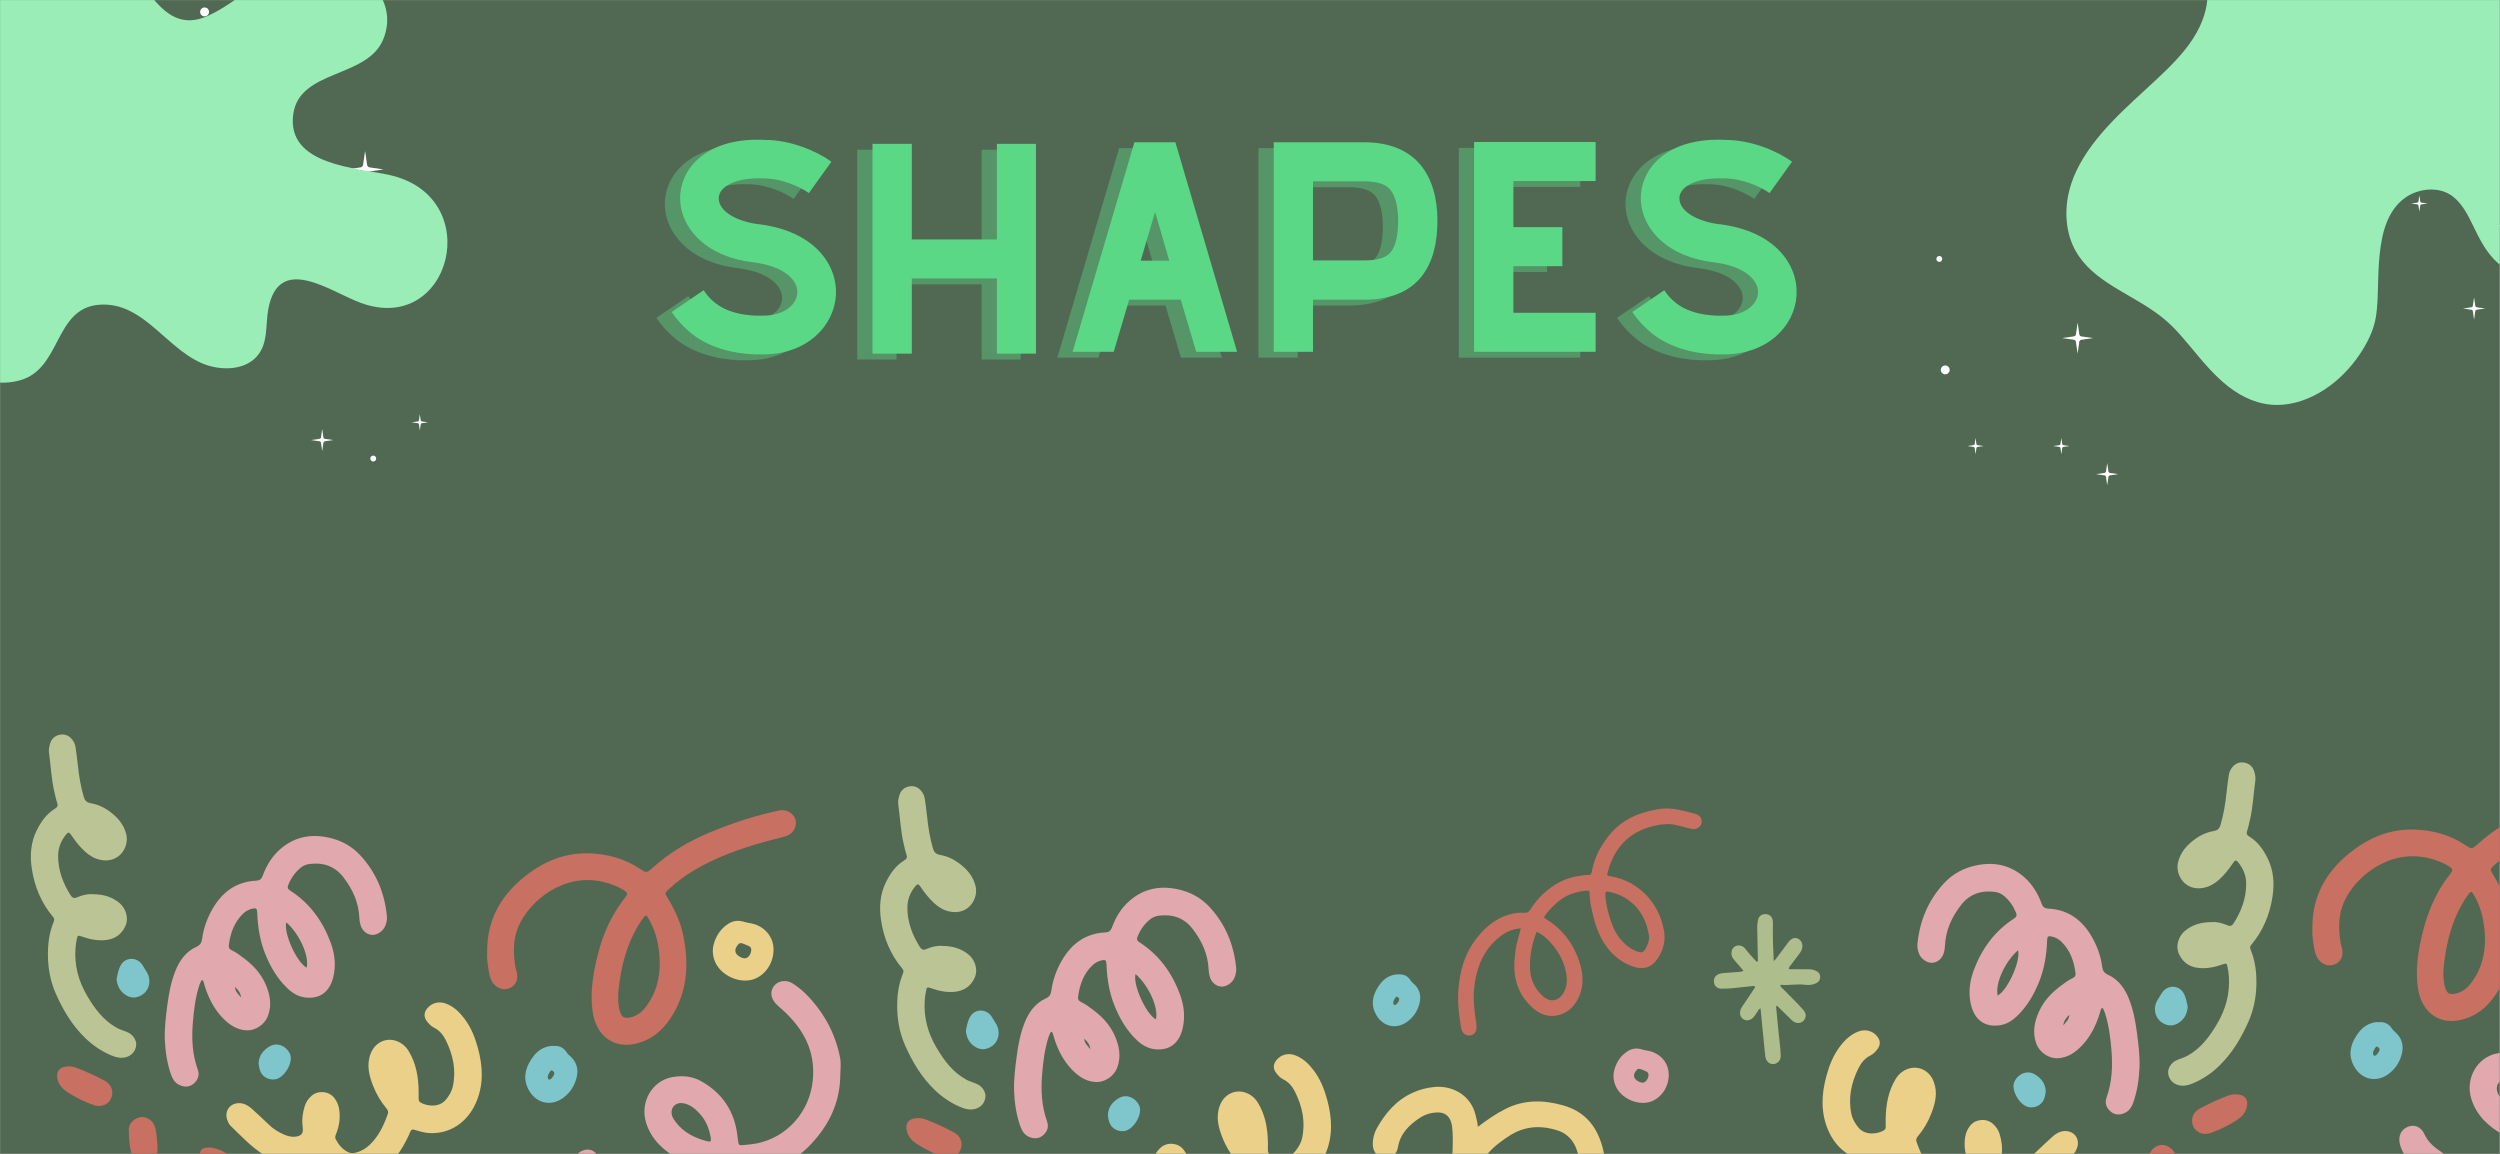 <svg xmlns="http://www.w3.org/2000/svg" xmlns:xlink="http://www.w3.org/1999/xlink" width="2340" zoomAndPan="magnify" viewBox="0 0 1754.88 810" height="1080" preserveAspectRatio="xMidYMid meet" version="1.0"><rect x="0" y="0" width="1754.88" height="810" fill="#333333" stroke="none"/><defs><g/><clipPath id="4a73c9e45a"><path d="M 0 0.027 L 1754.762 0.027 L 1754.762 809.973 L 0 809.973 Z M 0 0.027 " clip-rule="nonzero"/></clipPath><clipPath id="ebcbb5bffd"><path d="M 1594 27.062 L 1615 27.062 L 1615 47 L 1594 47 Z M 1594 27.062 " clip-rule="nonzero"/></clipPath><clipPath id="2ae026e435"><path d="M 1750 144 L 1754.762 144 L 1754.762 173 L 1750 173 Z M 1750 144 " clip-rule="nonzero"/></clipPath><clipPath id="bfc3c060a3"><path d="M 1359.25 179 L 1364 179 L 1364 184 L 1359.25 184 Z M 1359.25 179 " clip-rule="nonzero"/></clipPath><clipPath id="4937dd401e"><path d="M 288 290 L 300.309 290 L 300.309 303 L 288 303 Z M 288 290 " clip-rule="nonzero"/></clipPath><clipPath id="092b44f4b9"><path d="M 1450 0.027 L 1754.762 0.027 L 1754.762 284.297 L 1450 284.297 Z M 1450 0.027 " clip-rule="nonzero"/></clipPath><clipPath id="6bf393f4ef"><path d="M 1279 723 L 1459 723 L 1459 809.973 L 1279 809.973 Z M 1279 723 " clip-rule="nonzero"/></clipPath><clipPath id="666fe50b03"><path d="M 1506 803 L 1528 803 L 1528 809.973 L 1506 809.973 Z M 1506 803 " clip-rule="nonzero"/></clipPath><clipPath id="46aa6885bf"><path d="M 1203 641 L 1277.773 641 L 1277.773 748 L 1203 748 Z M 1203 641 " clip-rule="nonzero"/></clipPath><clipPath id="862feb3973"><path d="M 963 762 L 1174 762 L 1174 809.973 L 963 809.973 Z M 963 762 " clip-rule="nonzero"/></clipPath><clipPath id="4607126519"><path d="M 341.562 568.27 L 559 568.27 L 559 734 L 341.562 734 Z M 341.562 568.27 " clip-rule="nonzero"/></clipPath><clipPath id="67f5552d64"><path d="M 402 688 L 590.547 688 L 590.547 809.973 L 402 809.973 Z M 402 688 " clip-rule="nonzero"/></clipPath><clipPath id="0c413d9eb0"><path d="M 158 703 L 339 703 L 339 809.973 L 158 809.973 Z M 158 703 " clip-rule="nonzero"/></clipPath><clipPath id="48ca6fc5c5"><path d="M 21 515.184 L 96 515.184 L 96 743 L 21 743 Z M 21 515.184 " clip-rule="nonzero"/></clipPath><clipPath id="26d5078824"><path d="M 140 805 L 176 805 L 176 809.973 L 140 809.973 Z M 140 805 " clip-rule="nonzero"/></clipPath><clipPath id="c887ccdea1"><path d="M 90 784 L 111 784 L 111 809.973 L 90 809.973 Z M 90 784 " clip-rule="nonzero"/></clipPath><clipPath id="e810afcb21"><path d="M 1623 552 L 1754.762 552 L 1754.762 717 L 1623 717 Z M 1623 552 " clip-rule="nonzero"/></clipPath><clipPath id="a48c8021f9"><path d="M 1684 671 L 1754.762 671 L 1754.762 809.973 L 1684 809.973 Z M 1684 671 " clip-rule="nonzero"/></clipPath><clipPath id="87ddd43c13"><path d="M 0 0.027 L 315 0.027 L 315 269 L 0 269 Z M 0 0.027 " clip-rule="nonzero"/></clipPath><clipPath id="694dfd27b4"><path d="M 755 739 L 935 739 L 935 809.973 L 755 809.973 Z M 755 739 " clip-rule="nonzero"/></clipPath><clipPath id="224c979ca4"><path d="M 617.074 551.477 L 692 551.477 L 692 779 L 617.074 779 Z M 617.074 551.477 " clip-rule="nonzero"/></clipPath><clipPath id="95dc339a26"><path d="M 636 784 L 675 784 L 675 809.973 L 636 809.973 Z M 636 784 " clip-rule="nonzero"/></clipPath></defs><g clip-path="url(#4a73c9e45a)"><path fill="#ffffff" d="M 0 0.027 L 1754.879 0.027 L 1754.879 809.973 L 0 809.973 Z M 0 0.027 " fill-opacity="1" fill-rule="nonzero"/><path fill="#516953" d="M 0 0.027 L 1754.879 0.027 L 1754.879 809.973 L 0 809.973 Z M 0 0.027 " fill-opacity="1" fill-rule="nonzero"/></g><g fill="#5bd886" fill-opacity="0.4"><g transform="translate(447.826, 251.085)"><g><path d="M 73.91 1.84 L 77.219 1.84 C 108.844 1.656 126.863 -18.938 128.148 -39.344 C 129.621 -60.672 113.441 -84.574 74.461 -89.539 L 74.094 -89.539 C 59.938 -91.191 45.23 -98.18 45.965 -108.477 C 46.516 -115.832 57.547 -122.633 77.586 -121.715 L 78.141 -121.715 C 89.172 -121.715 102.41 -116.383 109.211 -111.418 L 125.023 -133.48 C 114.543 -141.02 96.156 -148.742 78.508 -148.742 C 39.531 -150.762 20.594 -130.906 18.938 -110.684 C 18.02 -98.914 22.98 -87.332 32.543 -78.508 C 41.918 -69.867 55.34 -64.352 71.152 -62.695 C 92.664 -59.754 101.672 -49.824 101.121 -41.184 C 100.57 -33.277 92.113 -25.371 76.852 -25.371 L 75.934 -25.371 C 75.75 -25.371 55.707 -24.27 43.391 -34.383 C 40.266 -36.773 37.691 -39.715 35.301 -43.207 L 12.871 -27.945 C 16.547 -22.43 21.145 -17.465 26.293 -13.238 C 43.023 0.367 65.086 1.84 73.91 1.84 Z M 73.91 1.84 "/></g></g></g><g fill="#5bd886" fill-opacity="0.4"><g transform="translate(588.843, 251.085)"><g><path d="M 100.203 -145.984 L 100.203 -78.875 L 40.449 -78.875 L 40.449 -145.984 L 12.871 -145.984 L 12.871 1.285 L 40.449 1.285 L 40.449 -51.48 L 100.203 -51.48 L 100.203 1.285 L 127.598 1.285 L 127.598 -145.984 Z M 100.203 -145.984 "/></g></g></g><g fill="#5bd886" fill-opacity="0.4"><g transform="translate(729.308, 251.085)"><g><path d="M 99.652 0 L 128.332 0 L 85.125 -146.719 L 85.125 -147.086 L 56.262 -147.086 L 12.871 0 L 41.734 0 L 52.582 -36.586 L 88.805 -36.586 Z M 60.672 -63.98 L 70.785 -98.18 L 80.715 -63.98 Z M 60.672 -63.98 "/></g></g></g><g fill="#5bd886" fill-opacity="0.4"><g transform="translate(870.508, 251.085)"><g><path d="M 76.301 -147.086 L 12.871 -147.086 L 12.871 0 L 40.449 0 L 40.449 -36.586 L 76.301 -36.586 C 115.094 -36.586 127.781 -61.41 127.781 -91.93 C 127.781 -122.449 113.809 -147.086 76.301 -147.086 Z M 95.055 -70.051 C 91.93 -66.004 85.676 -64.168 76.301 -64.168 L 40.449 -64.168 L 40.449 -119.691 L 76.301 -119.691 C 89.906 -119.691 93.582 -115.094 94.871 -113.625 C 98.363 -109.211 100.203 -101.488 100.203 -91.93 C 100.203 -81.816 98.363 -74.094 95.055 -70.051 Z M 95.055 -70.051 "/></g></g></g><g fill="#5bd886" fill-opacity="0.4"><g transform="translate(1011.157, 251.085)"><g><path d="M 98.18 -119.875 L 98.18 -147.27 L 12.871 -147.27 L 12.871 0 L 98.18 0 L 98.18 -27.395 L 40.449 -27.395 L 40.449 -60.121 L 74.828 -60.121 L 74.828 -87.516 L 40.449 -87.516 L 40.449 -119.875 Z M 98.18 -119.875 "/></g></g></g><g fill="#5bd886" fill-opacity="0.4"><g transform="translate(1122.205, 251.085)"><g><path d="M 73.91 1.84 L 77.219 1.84 C 108.844 1.656 126.863 -18.938 128.148 -39.344 C 129.621 -60.672 113.441 -84.574 74.461 -89.539 L 74.094 -89.539 C 59.938 -91.191 45.23 -98.18 45.965 -108.477 C 46.516 -115.832 57.547 -122.633 77.586 -121.715 L 78.141 -121.715 C 89.172 -121.715 102.41 -116.383 109.211 -111.418 L 125.023 -133.48 C 114.543 -141.02 96.156 -148.742 78.508 -148.742 C 39.531 -150.762 20.594 -130.906 18.938 -110.684 C 18.02 -98.914 22.98 -87.332 32.543 -78.508 C 41.918 -69.867 55.34 -64.352 71.152 -62.695 C 92.664 -59.754 101.672 -49.824 101.121 -41.184 C 100.57 -33.277 92.113 -25.371 76.852 -25.371 L 75.934 -25.371 C 75.75 -25.371 55.707 -24.27 43.391 -34.383 C 40.266 -36.773 37.691 -39.715 35.301 -43.207 L 12.871 -27.945 C 16.547 -22.43 21.145 -17.465 26.293 -13.238 C 43.023 0.367 65.086 1.84 73.91 1.84 Z M 73.91 1.84 "/></g></g></g><g fill="#5bd886" fill-opacity="1"><g transform="translate(458.555, 246.967)"><g><path d="M 73.91 1.84 L 77.219 1.84 C 108.844 1.656 126.863 -18.938 128.148 -39.344 C 129.621 -60.672 113.441 -84.574 74.461 -89.539 L 74.094 -89.539 C 59.938 -91.191 45.23 -98.18 45.965 -108.477 C 46.516 -115.832 57.547 -122.633 77.586 -121.715 L 78.141 -121.715 C 89.172 -121.715 102.41 -116.383 109.211 -111.418 L 125.023 -133.48 C 114.543 -141.02 96.156 -148.742 78.508 -148.742 C 39.531 -150.762 20.594 -130.906 18.938 -110.684 C 18.02 -98.914 22.98 -87.332 32.543 -78.508 C 41.918 -69.867 55.34 -64.352 71.152 -62.695 C 92.664 -59.754 101.672 -49.824 101.121 -41.184 C 100.57 -33.277 92.113 -25.371 76.852 -25.371 L 75.934 -25.371 C 75.75 -25.371 55.707 -24.27 43.391 -34.383 C 40.266 -36.773 37.691 -39.715 35.301 -43.207 L 12.871 -27.945 C 16.547 -22.43 21.145 -17.465 26.293 -13.238 C 43.023 0.367 65.086 1.84 73.91 1.84 Z M 73.91 1.84 "/></g></g></g><g fill="#5bd886" fill-opacity="1"><g transform="translate(599.571, 246.967)"><g><path d="M 100.203 -145.984 L 100.203 -78.875 L 40.449 -78.875 L 40.449 -145.984 L 12.871 -145.984 L 12.871 1.285 L 40.449 1.285 L 40.449 -51.48 L 100.203 -51.48 L 100.203 1.285 L 127.598 1.285 L 127.598 -145.984 Z M 100.203 -145.984 "/></g></g></g><g fill="#5bd886" fill-opacity="1"><g transform="translate(740.036, 246.967)"><g><path d="M 99.652 0 L 128.332 0 L 85.125 -146.719 L 85.125 -147.086 L 56.262 -147.086 L 12.871 0 L 41.734 0 L 52.582 -36.586 L 88.805 -36.586 Z M 60.672 -63.98 L 70.785 -98.18 L 80.715 -63.98 Z M 60.672 -63.98 "/></g></g></g><g fill="#5bd886" fill-opacity="1"><g transform="translate(881.236, 246.967)"><g><path d="M 76.301 -147.086 L 12.871 -147.086 L 12.871 0 L 40.449 0 L 40.449 -36.586 L 76.301 -36.586 C 115.094 -36.586 127.781 -61.41 127.781 -91.93 C 127.781 -122.449 113.809 -147.086 76.301 -147.086 Z M 95.055 -70.051 C 91.93 -66.004 85.676 -64.168 76.301 -64.168 L 40.449 -64.168 L 40.449 -119.691 L 76.301 -119.691 C 89.906 -119.691 93.582 -115.094 94.871 -113.625 C 98.363 -109.211 100.203 -101.488 100.203 -91.93 C 100.203 -81.816 98.363 -74.094 95.055 -70.051 Z M 95.055 -70.051 "/></g></g></g><g fill="#5bd886" fill-opacity="1"><g transform="translate(1021.885, 246.967)"><g><path d="M 98.18 -119.875 L 98.18 -147.27 L 12.871 -147.27 L 12.871 0 L 98.18 0 L 98.18 -27.395 L 40.449 -27.395 L 40.449 -60.121 L 74.828 -60.121 L 74.828 -87.516 L 40.449 -87.516 L 40.449 -119.875 Z M 98.18 -119.875 "/></g></g></g><g fill="#5bd886" fill-opacity="1"><g transform="translate(1132.933, 246.967)"><g><path d="M 73.91 1.84 L 77.219 1.84 C 108.844 1.656 126.863 -18.938 128.148 -39.344 C 129.621 -60.672 113.441 -84.574 74.461 -89.539 L 74.094 -89.539 C 59.938 -91.191 45.23 -98.18 45.965 -108.477 C 46.516 -115.832 57.547 -122.633 77.586 -121.715 L 78.141 -121.715 C 89.172 -121.715 102.41 -116.383 109.211 -111.418 L 125.023 -133.48 C 114.543 -141.02 96.156 -148.742 78.508 -148.742 C 39.531 -150.762 20.594 -130.906 18.938 -110.684 C 18.02 -98.914 22.98 -87.332 32.543 -78.508 C 41.918 -69.867 55.34 -64.352 71.152 -62.695 C 92.664 -59.754 101.672 -49.824 101.121 -41.184 C 100.57 -33.277 92.113 -25.371 76.852 -25.371 L 75.934 -25.371 C 75.75 -25.371 55.707 -24.27 43.391 -34.383 C 40.266 -36.773 37.691 -39.715 35.301 -43.207 L 12.871 -27.945 C 16.547 -22.43 21.145 -17.465 26.293 -13.238 C 43.023 0.367 65.086 1.84 73.91 1.84 Z M 73.91 1.84 "/></g></g></g><g clip-path="url(#ebcbb5bffd)"><path fill="#ffffff" d="M 1604.855 27.086 L 1605.895 34.523 C 1605.945 34.863 1606.105 35.18 1606.352 35.426 C 1606.598 35.668 1606.914 35.828 1607.254 35.883 L 1614.68 36.922 L 1607.242 37.957 C 1606.898 38.008 1606.582 38.172 1606.34 38.414 C 1606.098 38.664 1605.938 38.977 1605.883 39.316 L 1604.844 46.742 L 1603.805 39.309 C 1603.723 38.996 1603.543 38.715 1603.297 38.508 C 1603.051 38.266 1602.734 38.105 1602.395 38.051 L 1594.969 37.012 L 1602.402 35.977 C 1602.758 35.891 1603.074 35.684 1603.297 35.395 C 1603.539 35.148 1603.699 34.832 1603.754 34.492 Z M 1604.855 27.086 " fill-opacity="1" fill-rule="nonzero"/></g><path fill="#ffffff" d="M 1479.195 325.062 L 1480.047 330.93 C 1480.09 331.199 1480.219 331.449 1480.41 331.645 C 1480.598 331.84 1480.848 331.965 1481.117 331.996 L 1486.984 332.848 L 1481.117 333.699 C 1480.848 333.742 1480.594 333.867 1480.402 334.062 C 1480.203 334.25 1480.078 334.5 1480.047 334.77 L 1479.195 340.637 L 1478.344 334.77 C 1478.305 334.5 1478.176 334.246 1477.98 334.055 C 1477.793 333.855 1477.543 333.73 1477.273 333.699 L 1471.406 332.848 L 1477.273 331.996 C 1477.547 331.957 1477.797 331.828 1477.992 331.633 C 1478.188 331.445 1478.312 331.199 1478.344 330.93 Z M 1479.195 325.062 " fill-opacity="1" fill-rule="nonzero"/><path fill="#ffffff" d="M 1518.141 66.539 C 1518.141 66.953 1518.062 67.352 1517.902 67.734 C 1517.746 68.113 1517.52 68.453 1517.227 68.742 C 1516.934 69.035 1516.598 69.262 1516.215 69.418 C 1515.836 69.578 1515.438 69.656 1515.023 69.656 C 1514.609 69.656 1514.215 69.578 1513.832 69.418 C 1513.449 69.262 1513.113 69.035 1512.82 68.742 C 1512.527 68.453 1512.305 68.113 1512.145 67.734 C 1511.988 67.352 1511.91 66.953 1511.91 66.539 C 1511.91 66.129 1511.988 65.73 1512.145 65.348 C 1512.305 64.969 1512.527 64.629 1512.82 64.34 C 1513.113 64.047 1513.449 63.82 1513.832 63.664 C 1514.215 63.504 1514.609 63.426 1515.023 63.426 C 1515.438 63.426 1515.836 63.504 1516.215 63.664 C 1516.598 63.82 1516.934 64.047 1517.227 64.34 C 1517.52 64.629 1517.746 64.969 1517.902 65.348 C 1518.062 65.73 1518.141 66.129 1518.141 66.539 Z M 1518.141 66.539 " fill-opacity="1" fill-rule="nonzero"/><path fill="#ffffff" d="M 1637.047 188.016 L 1637.672 192.324 C 1637.707 192.516 1637.797 192.695 1637.93 192.844 C 1638.078 192.977 1638.262 193.07 1638.461 193.102 L 1642.758 193.727 L 1638.449 194.348 C 1638.254 194.383 1638.074 194.473 1637.93 194.605 C 1637.793 194.754 1637.703 194.938 1637.672 195.137 L 1637.047 199.434 L 1636.426 195.125 C 1636.391 194.934 1636.301 194.754 1636.164 194.605 C 1636.02 194.473 1635.832 194.383 1635.637 194.348 L 1631.336 193.727 L 1635.645 193.102 C 1635.84 193.066 1636.02 192.977 1636.164 192.844 C 1636.301 192.695 1636.391 192.512 1636.426 192.312 Z M 1637.047 188.016 " fill-opacity="1" fill-rule="nonzero"/><path fill="#ffffff" d="M 1698.32 137.141 L 1698.941 141.449 C 1698.977 141.645 1699.066 141.824 1699.203 141.969 C 1699.348 142.105 1699.531 142.195 1699.73 142.227 L 1704.031 142.852 L 1699.723 143.473 C 1699.527 143.508 1699.348 143.602 1699.203 143.734 C 1699.066 143.883 1698.977 144.066 1698.941 144.262 L 1698.32 148.562 L 1697.695 144.254 C 1697.66 144.059 1697.57 143.879 1697.438 143.734 C 1697.289 143.598 1697.105 143.508 1696.906 143.473 L 1692.605 142.852 L 1696.918 142.227 C 1697.113 142.191 1697.289 142.102 1697.438 141.969 C 1697.574 141.82 1697.664 141.637 1697.695 141.438 Z M 1698.32 137.141 " fill-opacity="1" fill-rule="nonzero"/><path fill="#ffffff" d="M 1458.426 226.43 L 1459.621 234.641 C 1459.664 235.035 1459.84 235.402 1460.117 235.68 C 1460.398 235.961 1460.766 236.137 1461.156 236.188 L 1469.332 237.332 L 1461.117 238.523 C 1460.723 238.566 1460.355 238.742 1460.078 239.023 C 1459.797 239.305 1459.621 239.668 1459.57 240.062 L 1458.426 248.23 L 1457.23 240.02 C 1457.188 239.625 1457.016 239.262 1456.734 238.98 C 1456.453 238.703 1456.086 238.523 1455.695 238.473 L 1447.523 237.332 L 1455.738 236.137 C 1456.129 236.094 1456.496 235.918 1456.773 235.637 C 1457.055 235.359 1457.234 234.992 1457.285 234.602 Z M 1458.426 226.43 " fill-opacity="1" fill-rule="nonzero"/><path fill="#ffffff" d="M 1386.77 307.41 L 1387.395 311.719 C 1387.43 311.914 1387.52 312.094 1387.652 312.238 C 1387.801 312.375 1387.984 312.465 1388.184 312.5 L 1392.48 313.121 L 1388.172 313.746 C 1387.977 313.781 1387.797 313.871 1387.652 314.004 C 1387.516 314.152 1387.426 314.336 1387.395 314.535 L 1386.77 318.832 L 1386.148 314.523 C 1386.113 314.328 1386.02 314.148 1385.887 314.004 C 1385.738 313.867 1385.555 313.777 1385.359 313.746 L 1381.059 313.121 L 1385.367 312.5 C 1385.562 312.465 1385.742 312.375 1385.887 312.238 C 1386.023 312.094 1386.113 311.91 1386.148 311.711 Z M 1386.77 307.41 " fill-opacity="1" fill-rule="nonzero"/><path fill="#ffffff" d="M 1447.004 307.41 L 1447.625 311.711 C 1447.676 312.125 1448 312.449 1448.414 312.5 L 1452.715 313.121 L 1448.414 313.746 C 1448 313.793 1447.676 314.121 1447.625 314.535 L 1447.004 318.832 L 1446.379 314.523 C 1446.344 314.328 1446.254 314.148 1446.121 314.004 C 1445.977 313.863 1445.789 313.773 1445.59 313.746 L 1441.289 313.121 L 1445.59 312.5 C 1446.004 312.449 1446.328 312.125 1446.379 311.711 Z M 1447.004 307.41 " fill-opacity="1" fill-rule="nonzero"/><path fill="#ffffff" d="M 1603.816 110.148 L 1604.668 116.012 C 1604.707 116.285 1604.836 116.535 1605.031 116.73 C 1605.219 116.926 1605.469 117.051 1605.738 117.082 L 1611.605 117.934 L 1605.738 118.785 C 1605.465 118.828 1605.215 118.953 1605.02 119.148 C 1604.824 119.336 1604.699 119.586 1604.668 119.855 L 1603.816 125.719 L 1602.965 119.855 C 1602.922 119.582 1602.797 119.332 1602.602 119.137 C 1602.414 118.941 1602.164 118.816 1601.895 118.785 L 1596.027 117.934 L 1601.895 117.082 C 1602.164 117.039 1602.418 116.914 1602.609 116.719 C 1602.809 116.531 1602.934 116.281 1602.965 116.012 Z M 1603.816 110.148 " fill-opacity="1" fill-rule="nonzero"/><path fill="#ffffff" d="M 1736.742 208.777 L 1737.594 214.645 C 1737.637 214.918 1737.766 215.168 1737.957 215.363 C 1738.145 215.559 1738.395 215.684 1738.664 215.715 L 1744.531 216.566 L 1738.664 217.418 C 1738.395 217.457 1738.141 217.586 1737.949 217.781 C 1737.75 217.969 1737.625 218.219 1737.594 218.488 L 1736.742 224.352 L 1735.891 218.488 C 1735.852 218.215 1735.723 217.965 1735.527 217.77 C 1735.34 217.574 1735.094 217.449 1734.824 217.418 L 1728.953 216.566 L 1734.824 215.715 C 1735.094 215.672 1735.344 215.547 1735.539 215.352 C 1735.734 215.164 1735.859 214.914 1735.891 214.645 Z M 1736.742 208.777 " fill-opacity="1" fill-rule="nonzero"/><g clip-path="url(#2ae026e435)"><path fill="#ffffff" d="M 1764.781 144.41 L 1766.34 154.969 C 1766.41 155.457 1766.637 155.906 1766.984 156.254 C 1767.332 156.598 1767.777 156.82 1768.262 156.898 L 1778.801 158.426 L 1768.242 159.98 C 1767.246 160.125 1766.461 160.906 1766.309 161.902 L 1764.781 172.441 L 1763.227 161.883 C 1763.156 161.395 1762.93 160.941 1762.582 160.594 C 1762.234 160.254 1761.785 160.027 1761.305 159.949 L 1750.762 158.426 L 1761.324 156.867 C 1762.32 156.723 1763.105 155.941 1763.258 154.945 Z M 1764.781 144.41 " fill-opacity="1" fill-rule="nonzero"/></g><path fill="#ffffff" d="M 1717.531 56.16 C 1717.531 56.434 1717.48 56.699 1717.375 56.953 C 1717.27 57.207 1717.117 57.434 1716.922 57.625 C 1716.727 57.82 1716.504 57.973 1716.25 58.078 C 1715.996 58.184 1715.73 58.234 1715.453 58.234 C 1715.18 58.234 1714.914 58.184 1714.66 58.078 C 1714.406 57.973 1714.18 57.82 1713.984 57.625 C 1713.789 57.434 1713.641 57.207 1713.535 56.953 C 1713.43 56.699 1713.379 56.434 1713.379 56.16 C 1713.379 55.883 1713.43 55.617 1713.535 55.363 C 1713.641 55.109 1713.789 54.887 1713.984 54.691 C 1714.18 54.496 1714.406 54.344 1714.66 54.238 C 1714.914 54.133 1715.18 54.082 1715.453 54.082 C 1715.73 54.082 1715.996 54.133 1716.25 54.238 C 1716.504 54.344 1716.727 54.496 1716.922 54.691 C 1717.117 54.887 1717.27 55.109 1717.375 55.363 C 1717.48 55.617 1717.531 55.883 1717.531 56.16 Z M 1717.531 56.16 " fill-opacity="1" fill-rule="nonzero"/><path fill="#ffffff" d="M 1368.598 259.652 C 1368.598 260.066 1368.516 260.465 1368.359 260.844 C 1368.199 261.227 1367.977 261.562 1367.684 261.855 C 1367.391 262.148 1367.055 262.371 1366.672 262.531 C 1366.293 262.688 1365.895 262.766 1365.48 262.766 C 1365.066 262.766 1364.672 262.688 1364.289 262.531 C 1363.906 262.371 1363.57 262.148 1363.277 261.855 C 1362.984 261.562 1362.762 261.227 1362.602 260.844 C 1362.445 260.465 1362.363 260.066 1362.363 259.652 C 1362.363 259.238 1362.445 258.844 1362.602 258.461 C 1362.762 258.078 1362.984 257.742 1363.277 257.449 C 1363.57 257.16 1363.906 256.934 1364.289 256.773 C 1364.672 256.617 1365.066 256.539 1365.48 256.539 C 1365.895 256.539 1366.293 256.617 1366.672 256.773 C 1367.055 256.934 1367.391 257.16 1367.684 257.449 C 1367.977 257.742 1368.199 258.078 1368.359 258.461 C 1368.516 258.844 1368.598 259.238 1368.598 259.652 Z M 1368.598 259.652 " fill-opacity="1" fill-rule="nonzero"/><path fill="#ffffff" d="M 1609.527 222.348 C 1609.527 222.762 1609.449 223.16 1609.289 223.539 C 1609.133 223.922 1608.906 224.258 1608.613 224.551 C 1608.324 224.844 1607.984 225.07 1607.605 225.227 C 1607.223 225.383 1606.824 225.465 1606.41 225.465 C 1606 225.465 1605.602 225.383 1605.219 225.227 C 1604.84 225.07 1604.5 224.844 1604.211 224.551 C 1603.918 224.258 1603.691 223.922 1603.535 223.539 C 1603.375 223.16 1603.297 222.762 1603.297 222.348 C 1603.297 221.938 1603.375 221.539 1603.535 221.156 C 1603.691 220.777 1603.918 220.438 1604.211 220.148 C 1604.5 219.855 1604.84 219.629 1605.219 219.473 C 1605.602 219.312 1606 219.234 1606.41 219.234 C 1606.824 219.234 1607.223 219.312 1607.605 219.473 C 1607.984 219.629 1608.324 219.855 1608.613 220.148 C 1608.906 220.438 1609.133 220.777 1609.289 221.156 C 1609.449 221.539 1609.527 221.938 1609.527 222.348 Z M 1609.527 222.348 " fill-opacity="1" fill-rule="nonzero"/><g clip-path="url(#bfc3c060a3)"><path fill="#ffffff" d="M 1363.402 181.785 C 1363.402 182.059 1363.352 182.324 1363.246 182.578 C 1363.141 182.836 1362.988 183.059 1362.797 183.254 C 1362.602 183.449 1362.375 183.598 1362.121 183.703 C 1361.867 183.809 1361.602 183.863 1361.328 183.863 C 1361.051 183.863 1360.785 183.809 1360.531 183.703 C 1360.277 183.598 1360.055 183.449 1359.859 183.254 C 1359.664 183.059 1359.512 182.836 1359.406 182.578 C 1359.301 182.324 1359.25 182.059 1359.25 181.785 C 1359.25 181.508 1359.301 181.246 1359.406 180.992 C 1359.512 180.734 1359.664 180.512 1359.859 180.316 C 1360.055 180.121 1360.277 179.973 1360.531 179.867 C 1360.785 179.762 1361.051 179.707 1361.328 179.707 C 1361.602 179.707 1361.867 179.762 1362.121 179.867 C 1362.375 179.973 1362.602 180.121 1362.797 180.316 C 1362.988 180.512 1363.141 180.734 1363.246 180.992 C 1363.352 181.246 1363.402 181.508 1363.402 181.785 Z M 1363.402 181.785 " fill-opacity="1" fill-rule="nonzero"/></g><path fill="#ffffff" d="M 256.238 105.953 L 257.66 115.73 C 257.723 116.18 257.93 116.598 258.254 116.914 C 258.574 117.234 258.988 117.445 259.438 117.52 L 269.219 118.93 L 259.438 120.352 C 258.508 120.477 257.777 121.203 257.648 122.129 L 256.238 131.906 L 254.816 122.129 C 254.75 121.68 254.543 121.266 254.223 120.945 C 253.902 120.625 253.488 120.414 253.039 120.344 L 243.258 118.93 L 253.039 117.508 C 253.965 117.387 254.699 116.656 254.824 115.73 Z M 256.238 105.953 " fill-opacity="1" fill-rule="nonzero"/><path fill="#ffffff" d="M 19.461 160.977 L 20.082 165.285 C 20.117 165.48 20.207 165.66 20.344 165.805 C 20.488 165.941 20.676 166.031 20.871 166.066 L 25.172 166.688 L 20.863 167.312 C 20.668 167.348 20.488 167.438 20.344 167.57 C 20.207 167.719 20.117 167.902 20.082 168.102 L 19.461 172.398 L 18.836 168.09 C 18.801 167.895 18.711 167.715 18.578 167.57 C 18.43 167.434 18.246 167.344 18.047 167.312 L 13.75 166.688 L 18.059 166.066 C 18.254 166.031 18.434 165.941 18.578 165.805 C 18.715 165.66 18.805 165.477 18.836 165.277 Z M 19.461 160.977 " fill-opacity="1" fill-rule="nonzero"/><path fill="#ffffff" d="M 80.73 110.105 L 81.355 114.414 C 81.391 114.609 81.48 114.789 81.613 114.934 C 81.762 115.07 81.945 115.16 82.145 115.191 L 86.441 115.816 L 82.133 116.438 C 81.938 116.473 81.758 116.562 81.613 116.699 C 81.477 116.844 81.387 117.027 81.355 117.227 L 80.73 121.527 L 80.109 117.215 C 80.074 117.023 79.984 116.844 79.848 116.699 C 79.699 116.562 79.516 116.473 79.32 116.438 L 75.02 115.816 L 79.328 115.191 C 79.523 115.156 79.703 115.066 79.848 114.934 C 79.984 114.785 80.074 114.602 80.109 114.402 Z M 80.73 110.105 " fill-opacity="1" fill-rule="nonzero"/><path fill="#ffffff" d="M 174.195 164.094 L 174.82 168.402 C 174.855 168.598 174.945 168.777 175.078 168.922 C 175.227 169.059 175.41 169.148 175.609 169.18 L 179.906 169.805 L 175.609 170.426 C 175.195 170.477 174.867 170.801 174.82 171.215 L 174.195 175.516 L 173.574 171.203 C 173.539 171.012 173.449 170.832 173.312 170.688 C 173.164 170.551 172.98 170.461 172.785 170.426 L 168.484 169.805 L 172.785 169.18 C 173.195 169.129 173.523 168.805 173.574 168.391 Z M 174.195 164.094 " fill-opacity="1" fill-rule="nonzero"/><g clip-path="url(#4937dd401e)"><path fill="#ffffff" d="M 294.66 290.758 L 295.285 295.066 C 295.316 295.266 295.41 295.449 295.555 295.586 C 295.699 295.719 295.879 295.809 296.074 295.844 L 300.375 296.469 L 296.074 297.09 C 295.66 297.141 295.336 297.469 295.285 297.879 L 294.66 302.18 L 294.039 297.871 C 294.004 297.676 293.914 297.496 293.777 297.352 C 293.633 297.215 293.449 297.125 293.25 297.09 L 288.949 296.469 L 293.262 295.844 C 293.453 295.809 293.633 295.719 293.777 295.586 C 293.914 295.438 294.004 295.254 294.039 295.055 Z M 294.66 290.758 " fill-opacity="1" fill-rule="nonzero"/></g><path fill="#ffffff" d="M 226.121 301.141 L 226.973 307.008 C 227.016 307.277 227.141 307.527 227.336 307.723 C 227.523 307.922 227.773 308.043 228.043 308.074 L 233.91 308.926 L 228.043 309.777 C 227.77 309.82 227.52 309.949 227.324 310.141 C 227.129 310.328 227.004 310.578 226.973 310.848 L 226.121 316.715 L 225.27 310.848 C 225.227 310.578 225.102 310.324 224.906 310.133 C 224.719 309.934 224.469 309.809 224.199 309.777 L 218.332 308.926 L 224.199 308.074 C 224.473 308.035 224.723 307.906 224.918 307.711 C 225.113 307.527 225.238 307.277 225.27 307.008 Z M 226.121 301.141 " fill-opacity="1" fill-rule="nonzero"/><path fill="#ffffff" d="M 119.156 181.742 L 120.008 187.609 C 120.047 187.879 120.176 188.133 120.371 188.324 C 120.559 188.523 120.809 188.648 121.078 188.68 L 126.945 189.531 L 121.078 190.383 C 120.805 190.422 120.555 190.551 120.359 190.746 C 120.164 190.93 120.039 191.18 120.008 191.449 L 119.156 197.316 L 118.305 191.449 C 118.262 191.18 118.137 190.93 117.941 190.734 C 117.754 190.535 117.504 190.414 117.234 190.383 L 111.367 189.531 L 117.234 188.68 C 117.504 188.637 117.758 188.508 117.949 188.316 C 118.148 188.129 118.273 187.879 118.305 187.609 Z M 119.156 181.742 " fill-opacity="1" fill-rule="nonzero"/><path fill="#ffffff" d="M 147.195 117.371 L 148.754 127.93 C 148.824 128.418 149.047 128.871 149.398 129.219 C 149.746 129.562 150.191 129.785 150.676 129.863 L 161.215 131.387 L 150.652 132.945 C 149.656 133.09 148.871 133.871 148.723 134.867 L 147.195 145.406 L 145.637 134.848 C 145.566 134.359 145.344 133.906 144.992 133.559 C 144.645 133.215 144.199 132.992 143.715 132.914 L 133.176 131.387 L 143.738 129.832 C 144.734 129.688 145.52 128.906 145.668 127.91 Z M 147.195 117.371 " fill-opacity="1" fill-rule="nonzero"/><path fill="#ffffff" d="M 146.676 8.359 C 146.676 8.77 146.598 9.168 146.438 9.551 C 146.281 9.93 146.055 10.27 145.762 10.559 C 145.473 10.852 145.133 11.078 144.754 11.234 C 144.371 11.395 143.973 11.473 143.559 11.473 C 143.148 11.473 142.75 11.395 142.367 11.234 C 141.988 11.078 141.648 10.852 141.355 10.559 C 141.066 10.27 140.84 9.93 140.684 9.551 C 140.523 9.168 140.445 8.77 140.445 8.359 C 140.445 7.945 140.523 7.547 140.684 7.164 C 140.84 6.785 141.066 6.449 141.355 6.156 C 141.648 5.863 141.988 5.637 142.367 5.48 C 142.75 5.32 143.148 5.242 143.559 5.242 C 143.973 5.242 144.371 5.32 144.754 5.48 C 145.133 5.637 145.473 5.863 145.762 6.156 C 146.055 6.449 146.281 6.785 146.438 7.164 C 146.598 7.547 146.676 7.945 146.676 8.359 Z M 146.676 8.359 " fill-opacity="1" fill-rule="nonzero"/><path fill="#ffffff" d="M 99.945 29.121 C 99.945 29.398 99.891 29.664 99.785 29.918 C 99.68 30.172 99.531 30.395 99.336 30.59 C 99.141 30.785 98.914 30.934 98.66 31.039 C 98.406 31.145 98.141 31.199 97.867 31.199 C 97.59 31.199 97.324 31.145 97.07 31.039 C 96.816 30.934 96.594 30.785 96.398 30.59 C 96.203 30.395 96.055 30.172 95.949 29.918 C 95.844 29.664 95.789 29.398 95.789 29.121 C 95.789 28.848 95.844 28.582 95.949 28.328 C 96.055 28.074 96.203 27.848 96.398 27.652 C 96.594 27.461 96.816 27.309 97.07 27.203 C 97.324 27.098 97.59 27.047 97.867 27.047 C 98.141 27.047 98.406 27.098 98.66 27.203 C 98.914 27.309 99.141 27.461 99.336 27.652 C 99.531 27.848 99.68 28.074 99.785 28.328 C 99.891 28.582 99.945 28.848 99.945 29.121 Z M 99.945 29.121 " fill-opacity="1" fill-rule="nonzero"/><path fill="#ffffff" d="M 264.027 321.906 C 264.027 322.18 263.973 322.445 263.867 322.699 C 263.762 322.953 263.613 323.18 263.418 323.375 C 263.223 323.566 263 323.719 262.742 323.824 C 262.488 323.93 262.223 323.98 261.949 323.98 C 261.672 323.98 261.41 323.93 261.152 323.824 C 260.898 323.719 260.676 323.566 260.48 323.375 C 260.285 323.18 260.137 322.953 260.031 322.699 C 259.926 322.445 259.871 322.18 259.871 321.906 C 259.871 321.629 259.926 321.363 260.031 321.109 C 260.137 320.855 260.285 320.633 260.48 320.438 C 260.676 320.242 260.898 320.094 261.152 319.988 C 261.41 319.883 261.672 319.828 261.949 319.828 C 262.223 319.828 262.488 319.883 262.742 319.988 C 263 320.094 263.223 320.242 263.418 320.438 C 263.613 320.633 263.762 320.855 263.867 321.109 C 263.973 321.363 264.027 321.629 264.027 321.906 Z M 264.027 321.906 " fill-opacity="1" fill-rule="nonzero"/><path fill="#ffffff" d="M 207.945 35.352 C 207.945 35.625 207.922 35.895 207.867 36.16 C 207.812 36.43 207.734 36.688 207.633 36.941 C 207.527 37.191 207.398 37.434 207.246 37.66 C 207.094 37.887 206.922 38.094 206.73 38.289 C 206.539 38.48 206.328 38.652 206.102 38.805 C 205.875 38.957 205.637 39.086 205.383 39.188 C 205.129 39.293 204.871 39.371 204.605 39.426 C 204.336 39.477 204.066 39.504 203.793 39.504 C 203.52 39.504 203.25 39.477 202.984 39.426 C 202.715 39.371 202.457 39.293 202.203 39.188 C 201.953 39.086 201.711 38.957 201.484 38.805 C 201.258 38.652 201.047 38.48 200.855 38.289 C 200.664 38.094 200.492 37.887 200.34 37.66 C 200.188 37.434 200.059 37.191 199.957 36.941 C 199.852 36.688 199.773 36.43 199.719 36.16 C 199.664 35.895 199.641 35.625 199.641 35.352 C 199.641 35.078 199.664 34.809 199.719 34.543 C 199.773 34.273 199.852 34.016 199.957 33.762 C 200.059 33.512 200.188 33.27 200.34 33.043 C 200.492 32.816 200.664 32.609 200.855 32.414 C 201.047 32.223 201.258 32.051 201.484 31.898 C 201.711 31.746 201.953 31.621 202.203 31.516 C 202.457 31.41 202.715 31.332 202.984 31.277 C 203.25 31.227 203.52 31.199 203.793 31.199 C 204.066 31.199 204.336 31.227 204.605 31.277 C 204.871 31.332 205.129 31.41 205.383 31.516 C 205.637 31.621 205.875 31.746 206.102 31.898 C 206.328 32.051 206.539 32.223 206.73 32.414 C 206.922 32.609 207.094 32.816 207.246 33.043 C 207.398 33.27 207.527 33.512 207.633 33.762 C 207.734 34.016 207.812 34.273 207.867 34.543 C 207.922 34.809 207.945 35.078 207.945 35.352 Z M 207.945 35.352 " fill-opacity="1" fill-rule="nonzero"/><g clip-path="url(#092b44f4b9)"><path fill="#9aedb6" d="M 2237.566 -123.906 C 2246.91 -112.582 2253.113 -101.93 2254.82 -93.875 C 2256.465 -86.059 2253.93 -81.027 2249.027 -78.047 C 2245.246 -75.75 2239.945 -74.77 2234.961 -73.445 C 2229.832 -72.094 2224.867 -70.496 2221.203 -67.836 C 2217.848 -65.402 2215.363 -62.027 2216.609 -56.504 C 2217.855 -50.965 2223.312 -43.723 2231.113 -35.949 C 2243.09 -24.051 2257.258 -13.219 2270.684 -3.855 C 2285.977 6.805 2299.875 15.098 2313.613 24.371 C 2327.645 33.887 2342.008 44.934 2356.211 61.035 C 2368.82 75.316 2380.477 92.617 2389.496 110.133 C 2398.492 127.543 2404.621 144.594 2407.875 159.293 C 2410.414 170.758 2411.289 180.715 2410.078 187.344 C 2408.992 193.289 2406.301 196.348 2402.656 197.234 C 2398.895 198.152 2394.207 196.91 2389.18 194.855 C 2383.844 192.668 2378.09 189.547 2372.23 186.402 C 2366.363 183.242 2360.375 180.016 2354.52 177.383 C 2348.242 174.551 2342.219 172.543 2336.836 172.027 C 2329.781 171.344 2323.598 172.438 2317.164 173.125 C 2310.809 173.816 2304.207 174.207 2296.371 172.504 C 2288.613 170.832 2279.613 166.926 2269.344 160.391 C 2261.355 155.305 2253.043 149.086 2244.621 141.223 C 2237.555 134.621 2230.875 127.469 2224.414 120.449 C 2217.82 113.281 2211.387 106.172 2204.527 99.375 C 2198.02 92.926 2191.027 86.676 2183.422 81.5 C 2175.641 76.207 2167.535 72.453 2160.07 70.723 C 2150.91 68.586 2142.805 69.031 2136.91 71.262 C 2131.148 73.438 2127.418 77.316 2124.711 81.711 C 2121.914 86.266 2120.121 91.371 2118.184 96.363 C 2116.25 101.355 2114.188 106.301 2111.039 110.645 C 2107.902 114.996 2103.625 118.785 2097.668 121.203 C 2091.477 123.715 2083.73 124.961 2075.43 124.879 C 2067.438 124.785 2058.77 123.387 2050.906 119.984 C 2040.848 115.645 2034.086 108.484 2026.211 102.352 C 2022.234 99.266 2017.789 96.309 2012.527 94.391 C 2008.066 92.758 2003.215 92.02 1998.602 92.301 C 1989.621 92.84 1982.379 96.891 1977.434 101.734 C 1971.336 107.707 1968.77 115.16 1966.359 122.504 C 1963.766 130.52 1961.227 138.758 1955.789 145.992 C 1951.148 152.184 1944.914 157.52 1938.059 161.684 C 1931.191 165.828 1923.652 168.812 1915.918 169.984 C 1907.727 171.219 1899.387 170.414 1891.531 167.793 C 1884 165.27 1876.832 161.039 1871.145 155.168 C 1871.438 155.473 1863.297 160.66 1862.852 161.023 C 1857.039 164.844 1851.352 168.746 1845.836 172.801 C 1841.418 176.047 1837.145 179.484 1832.801 182.711 C 1830.039 184.766 1826.898 186.32 1823.859 187.855 C 1818.828 190.402 1813.605 192.555 1808.168 194.145 C 1797.969 197.105 1786.652 198.254 1775.496 195.902 C 1766.273 193.941 1757.664 189.191 1750.879 182.164 C 1744.453 175.523 1740.375 167.328 1736.383 159.109 C 1732.648 151.512 1728.844 143.469 1722.004 138.066 C 1715.504 132.918 1705.992 131.508 1696.234 134.789 C 1688.852 137.27 1682.801 142.605 1678.863 149.16 C 1674.457 156.469 1672.441 164.59 1671.242 172.41 C 1669.887 181.168 1669.598 189.91 1669.348 198.664 C 1669.125 206.598 1669.086 214.695 1667.773 222.715 C 1666.223 232.133 1661.703 240.949 1656.348 248.914 C 1649.719 258.73 1641.203 267.359 1631.246 273.793 C 1621.34 280.168 1609.965 284.25 1598.488 284.277 C 1585.926 284.309 1574.211 279.137 1564.367 271.457 C 1554.102 263.5 1545.66 253.062 1537.238 242.957 C 1533.094 238 1528.93 233.094 1524.426 228.676 C 1520.098 224.434 1515.383 220.781 1510.453 217.465 C 1500.293 210.609 1489.305 205.145 1479.141 198.352 C 1469.297 191.746 1460.012 183.746 1454.797 171.609 C 1450 160.473 1448.641 145.105 1454.016 128.77 C 1458.051 116.453 1465.988 104.328 1475.25 93.539 C 1484.684 82.539 1495.309 72.797 1505.762 63.191 C 1515.68 54.07 1525.793 44.859 1533.75 34.988 C 1542.695 23.895 1547.43 13.137 1549.047 3.305 C 1550.848 -7.605 1548.254 -16.48 1542.676 -23.512 C 1536.996 -30.688 1528.668 -36.004 1520.148 -41.051 C 1511.535 -46.168 1502.488 -51 1495.578 -57.469 C 1488.559 -64.043 1484.312 -72.566 1485.797 -83.875 C 1487.426 -96.445 1496.129 -112.723 1515.402 -126.441 C 1536 -141.047 1560.117 -146.312 1582.188 -150.516 C 1601.352 -154.195 1623.199 -158.117 1642.059 -166.363 C 1657.121 -172.953 1665.543 -181.07 1669.855 -188.688 C 1675.656 -198.914 1675.566 -208.453 1674.395 -217.543 C 1673.223 -226.895 1670.566 -236.238 1675.824 -246.445 C 1681.48 -257.41 1697.785 -268.445 1720.395 -276.273 C 1742.074 -283.84 1768.949 -288.059 1795.52 -288.125 C 1822.094 -288.266 1848.402 -284.258 1869.09 -277.258 C 1889.418 -270.406 1903.977 -261.164 1911.711 -252.016 C 1919.227 -243.109 1920.461 -234.23 1914.82 -226.691 C 1916.824 -229.387 1923.574 -230.984 1929.508 -232.102 C 1937.457 -233.617 1946.328 -234.484 1955.379 -235.004 C 1974.344 -236.098 1994.242 -235.988 2015.102 -233.703 C 2041.117 -230.867 2068.613 -224.723 2095.789 -215.293 C 2122.195 -206.164 2148.492 -193.848 2172.328 -178.973 C 2195.859 -164.348 2216.836 -147.148 2232.07 -130.219 C 2234.023 -128.109 2235.84 -126 2237.566 -123.906 Z M 2237.566 -123.906 " fill-opacity="1" fill-rule="nonzero"/></g><path fill="#e1a8ae" d="M 1475.375 707.57 C 1474.496 708.762 1474.32 710.25 1473.887 711.629 C 1471.289 719.969 1467.488 727.672 1461.398 734.031 C 1456.77 738.871 1451.512 742.559 1444.387 742.891 C 1438.426 743.172 1431.789 739.012 1429.457 732.703 C 1426.531 724.801 1428.074 717.312 1431.359 710.016 C 1434.695 702.594 1440.148 696.863 1446.617 692.059 C 1449.25 690.102 1451.863 688.082 1454.871 686.695 C 1456.426 685.977 1457.18 684.941 1456.953 683.156 C 1455.891 674.805 1453.266 667.172 1447.078 661.121 C 1445.285 659.344 1443.164 658.145 1440.711 657.531 C 1437.727 656.785 1437.117 657.258 1437 660.367 C 1436.629 670.281 1435.117 679.977 1431.391 689.223 C 1427.723 698.328 1422.883 706.703 1415.664 713.512 C 1412.215 716.766 1408.238 719.184 1403.445 719.793 C 1392.637 721.168 1386.195 715.438 1383.734 706.004 C 1381.523 697.523 1382.523 689.062 1385.559 680.988 C 1391.184 666 1400.223 653.523 1413.883 644.773 C 1415.637 643.641 1415.93 642.551 1415.188 640.719 C 1413.297 636.051 1410.527 632.059 1406.637 628.844 C 1404.789 627.312 1402.68 626.398 1400.301 626.102 C 1390.77 624.883 1382.625 627.539 1376.613 635.293 C 1370.008 643.805 1365.691 653.27 1365.289 664.25 C 1365.211 665.758 1364.965 667.234 1364.551 668.688 C 1363.441 672.812 1360.305 675.562 1356.512 675.879 C 1353 676.172 1348.641 673.336 1347.156 669.633 C 1346.285 667.469 1345.738 665.172 1345.969 662.812 C 1347.547 646.504 1353.477 632.078 1364.688 619.977 C 1370.742 613.445 1378.242 609.441 1386.922 607.559 C 1399.637 604.801 1411.18 607.152 1421.035 615.848 C 1426.672 620.824 1430.52 627.176 1433.102 634.203 C 1434.031 636.723 1435.18 637.715 1438.051 637.859 C 1451.824 638.594 1461.586 645.844 1468.328 657.516 C 1472.129 664.094 1474.691 671.148 1475.703 678.711 C 1476.055 681.27 1476.906 682.977 1479.641 684.219 C 1487.148 687.617 1491.629 693.953 1494.57 701.469 C 1497.535 709.043 1499.035 716.988 1500.074 724.988 C 1501.129 733.117 1502.195 741.281 1501.859 749.52 C 1501.523 757.891 1500.258 766.121 1497.457 774.059 C 1496.43 776.961 1494.922 779.504 1492.07 781.031 C 1488.449 782.977 1484.52 782.801 1481.676 780.379 C 1478.562 777.723 1477.344 774.355 1478.746 770.438 C 1482.57 759.758 1483.113 748.723 1482.207 737.594 C 1481.477 728.605 1480.406 719.625 1477.578 710.984 C 1477.215 709.957 1476.785 708.957 1476.297 707.984 C 1476.211 707.824 1475.844 707.777 1475.375 707.57 Z M 1452.664 712.41 C 1450.363 714.387 1448.641 716.695 1448.367 719.84 C 1450.125 717.543 1452.59 715.652 1452.629 712.375 C 1452.695 712.301 1452.766 712.227 1452.832 712.152 Z M 1402.316 698.898 C 1409.367 695.074 1418.629 674.453 1416.602 667.078 C 1407.375 675.039 1400.281 690.832 1402.316 698.898 Z M 1402.316 698.898 " fill-opacity="1" fill-rule="nonzero"/><g clip-path="url(#6bf393f4ef)"><path fill="#ead089" d="M 1323.684 785.418 C 1323.859 775.582 1325.461 766.098 1330.648 757.504 C 1332.02 755.23 1333.777 753.332 1336.012 751.93 C 1344.254 746.746 1354.012 750.219 1357.453 759.41 C 1360.418 767.328 1358.441 774.812 1355.539 782.156 C 1353.297 787.809 1350.227 792.969 1346.328 797.633 C 1345.273 798.891 1344.789 800.004 1345.391 801.703 C 1348.285 809.926 1351.926 817.66 1358.531 823.676 C 1361.195 826.133 1364.285 827.82 1367.793 828.742 C 1369.59 829.219 1371.34 829.27 1373.012 828.488 C 1377.164 826.555 1379.902 823.176 1381.938 819.219 C 1382.672 817.793 1381.938 816.293 1381.375 814.871 C 1379.309 809.547 1378.605 804.07 1379.465 798.387 C 1379.91 795.336 1381.098 792.605 1383.023 790.195 C 1386.77 785.496 1394.289 784.848 1398.832 788.816 C 1401.039 790.75 1402.688 793.004 1403.59 795.867 C 1405.125 800.758 1405.789 805.691 1405.094 810.797 C 1404.484 815.312 1405.914 817.086 1410.465 817.555 C 1413.262 817.844 1415.898 817.027 1418.43 815.93 C 1422.375 814.246 1425.895 811.918 1428.984 808.938 C 1432.824 805.223 1436.75 801.602 1440.711 798.023 C 1443.648 795.375 1447.062 793.516 1451.125 794.082 C 1457.078 794.914 1460.086 800.387 1457.945 806.07 C 1457.418 807.477 1456.75 808.879 1455.66 809.934 C 1448.195 817.195 1441.062 824.824 1432.176 830.418 C 1424.895 834.992 1416.996 837.215 1408.34 836.578 C 1405.277 836.352 1402.453 835.375 1399.664 834.234 C 1396.324 832.871 1396.215 832.75 1393.926 835.727 C 1391.039 839.484 1387.648 842.594 1383.477 844.816 C 1372.984 850.406 1362.773 848.715 1352.949 843.172 C 1342.098 837.051 1335.543 827.188 1330.426 816.203 C 1330.25 815.832 1330.172 815.418 1330.004 815.043 C 1328.793 812.316 1328.469 812.078 1325.66 812.977 C 1322.254 814.062 1318.809 814.965 1315.234 815.051 C 1301.254 815.375 1289.438 807.332 1283.473 793.758 C 1277.922 781.125 1278.555 768.164 1282.117 755.184 C 1284.105 747.871 1286.871 740.883 1291.484 734.762 C 1294.996 730.098 1299.098 726.109 1304.703 724.047 C 1309.559 722.273 1314.586 723.66 1317.688 727.477 C 1320.051 730.379 1320.172 733.555 1317.898 736.508 C 1316.559 738.246 1315.043 739.934 1313.066 740.906 C 1309.18 742.824 1306.582 745.898 1304.707 749.652 C 1299.547 759.973 1297.176 770.75 1299.684 782.246 C 1300.457 785.797 1302.316 788.852 1304.617 791.609 C 1309.438 797.359 1318.004 796.105 1322.371 793.543 C 1323.449 792.91 1323.727 791.926 1323.695 790.746 C 1323.652 788.98 1323.684 787.199 1323.684 785.418 Z M 1323.684 785.418 " fill-opacity="1" fill-rule="nonzero"/></g><path fill="#bbc494" d="M 1552.609 647.324 C 1556.023 647 1559.863 647.953 1563.547 649.547 C 1565.57 650.426 1566.824 649.922 1567.988 648.094 C 1573.395 639.602 1576.816 630.48 1576.773 620.309 C 1576.746 615.105 1575 610.371 1571.824 606.219 C 1569.664 603.395 1569.152 603.406 1567.207 606.289 C 1564.52 610.281 1561.566 614.035 1558 617.285 C 1554.805 620.199 1551.23 622.391 1546.934 623.242 C 1533.793 625.836 1526.785 614.098 1528.918 605.34 C 1530.676 598.16 1535.121 593.281 1540.727 589.145 C 1544.77 586.168 1549.262 584.227 1554.199 583.328 C 1556.875 582.832 1558.062 581.469 1558.809 578.938 C 1560.918 571.68 1562.164 564.297 1562.914 556.793 C 1563.332 552.578 1563.969 548.391 1564.535 544.191 C 1564.793 542.246 1565.605 540.488 1566.754 538.941 C 1568.77 536.223 1571.59 534.82 1574.941 535.266 C 1578.609 535.754 1581.266 537.859 1582.379 541.496 C 1583.016 543.586 1583.488 545.762 1583.18 547.98 C 1581.875 557.312 1581.527 566.781 1579.301 575.984 C 1578.719 578.379 1578.27 580.82 1577.445 583.125 C 1576.758 585.047 1577.176 586.184 1578.867 587.211 C 1584.809 590.82 1588.66 596.223 1591.711 602.328 C 1595.992 610.879 1596.656 619.941 1595.285 629.172 C 1593.402 641.867 1588.664 653.406 1580.309 663.297 C 1579.039 664.801 1579.605 666 1580.18 667.426 C 1583.23 675.059 1584.082 683.113 1583.918 691.188 C 1583.742 700.113 1582.047 708.848 1578.398 717.117 C 1573.27 728.738 1566.867 739.496 1557.637 748.391 C 1552.559 753.285 1546.828 757.234 1540.379 760.074 C 1536.867 761.621 1533.223 762.797 1529.266 761.773 C 1525.16 760.711 1522.387 757.535 1521.98 753.344 C 1521.656 749.988 1524.031 746.172 1527.512 744.473 C 1530.09 743.211 1532.906 742.602 1535.465 741.191 C 1544.969 735.957 1551.086 727.648 1556.426 718.598 C 1562.496 708.301 1565.461 697.242 1564.582 685.227 C 1564.395 683.043 1564.082 680.879 1563.652 678.73 C 1563.191 676.285 1562.844 676.07 1560.305 676.973 C 1554.953 678.879 1549.508 680.062 1543.793 679.555 C 1537.469 678.984 1532.695 676.051 1529.812 670.23 C 1526.594 663.734 1529.742 656.816 1533.695 653.512 C 1538.637 649.375 1544.746 647.32 1552.609 647.324 Z M 1552.609 647.324 " fill-opacity="1" fill-rule="nonzero"/><path fill="#c87062" d="M 1569.484 768.223 C 1575.93 768.238 1578.645 771.98 1577.055 777.695 C 1576 781.5 1573.473 784.164 1570.359 786.195 C 1564.504 790.02 1558.27 793.09 1551.664 795.398 C 1546.621 797.156 1541.504 795.012 1539.574 790.656 C 1537.578 786.152 1539.223 780.871 1543.926 778.352 C 1550.426 774.875 1557.082 771.699 1564.016 769.16 C 1565.961 768.441 1567.969 768.082 1569.484 768.223 Z M 1569.484 768.223 " fill-opacity="1" fill-rule="nonzero"/><g clip-path="url(#666fe50b03)"><path fill="#c87062" d="M 1506.93 825.062 C 1507.289 821.266 1507.473 817.438 1508.07 813.676 C 1508.543 810.703 1509.527 807.762 1512.094 805.836 C 1514.902 803.727 1518.016 803.055 1521.344 804.562 C 1524.891 806.168 1527.227 809.129 1527.172 812.816 C 1527.066 820.02 1526.59 827.273 1523.617 834.047 C 1522.656 836.23 1521.02 837.902 1519.242 839.398 C 1515.984 842.133 1513.523 841.855 1510.848 838.582 C 1508.211 835.363 1507.465 831.496 1507.059 827.516 C 1506.977 826.703 1507.047 825.879 1507.047 825.055 Z M 1506.93 825.062 " fill-opacity="1" fill-rule="nonzero"/></g><path fill="#7ec5cc" d="M 1535.73 706.879 C 1535.27 712.266 1532.832 716.148 1528.559 718.535 C 1524.652 720.719 1520.656 720.074 1517.039 717.395 C 1512.539 714.059 1511.344 707.414 1514.34 702.312 C 1515.371 700.559 1516.445 698.816 1517.547 697.09 C 1521.25 691.262 1529.352 691.184 1532.777 697.125 C 1534.543 700.184 1535.086 703.766 1535.73 706.879 Z M 1535.73 706.879 " fill-opacity="1" fill-rule="nonzero"/><path fill="#7ec5cc" d="M 1436.055 766.102 C 1435.859 767.953 1435.559 769.852 1434.828 771.629 C 1433.109 775.766 1428.938 777.879 1424.465 777.277 C 1418.035 776.41 1411.289 765.316 1414.07 759.332 C 1416.672 753.738 1423.062 751.023 1428.359 754.18 C 1432.781 756.812 1435.84 760.555 1436.055 766.102 Z M 1436.055 766.102 " fill-opacity="1" fill-rule="nonzero"/><path fill="#fbfcfa" d="M 1452.664 712.41 L 1452.84 712.152 C 1452.773 712.227 1452.703 712.301 1452.637 712.375 Z M 1452.664 712.41 " fill-opacity="1" fill-rule="nonzero"/><path fill="#c87062" d="M 1067.574 651.711 C 1062.148 652.078 1057.652 653.938 1053.672 656.914 C 1044.566 663.688 1039.133 672.898 1036.492 683.805 C 1034.523 691.852 1034.016 699.984 1034.969 708.211 C 1035.359 711.57 1035.668 714.926 1036.27 718.258 C 1036.461 719.477 1036.516 720.703 1036.426 721.938 C 1036.285 724.586 1034.602 726.473 1032.176 726.852 C 1029.625 727.25 1027.465 726.129 1026.375 723.805 C 1025.621 722.203 1025.504 720.457 1025.211 718.738 C 1023.961 711.344 1023.211 703.895 1023.629 696.406 C 1024.422 682.309 1028.043 669.133 1037.086 657.898 C 1044.188 649.074 1052.801 642.668 1064.336 640.957 C 1066.27 640.672 1068.207 640.609 1070.152 640.766 C 1072.035 640.914 1073.137 640.254 1074.133 638.645 C 1078.09 632.297 1083.125 626.965 1089.238 622.652 C 1092.199 620.516 1095.383 618.781 1098.785 617.449 C 1102.188 616.117 1105.703 615.234 1109.332 614.793 C 1111.262 614.555 1113.176 614.109 1115.129 614.223 C 1116.605 614.309 1117.027 613.555 1117.277 612.258 C 1118.395 606.488 1120.207 600.965 1123.141 595.832 C 1128.055 587.23 1134.27 579.875 1143.027 574.949 C 1149.527 571.289 1156.602 569.34 1163.918 568.059 C 1170.02 566.984 1175.938 567.742 1181.844 569.227 C 1184.625 569.922 1187.43 570.523 1190.184 571.316 C 1192.398 571.953 1193.961 573.422 1194.422 575.75 C 1194.84 577.855 1194.082 579.648 1192.371 580.883 C 1190.832 582.004 1189.078 582.355 1187.129 581.824 C 1183.773 580.906 1180.367 580.168 1177 579.289 C 1171.461 577.844 1165.988 578.574 1160.59 579.875 C 1143.211 584.066 1132.977 595.375 1128.539 612.367 C 1127.973 614.535 1128.023 614.676 1130.34 615.086 C 1136.578 616.191 1142.422 618.32 1147.699 621.812 C 1158.906 629.234 1165.371 639.836 1167.977 652.867 C 1169.391 659.934 1167.762 666.477 1163.871 672.5 C 1159.426 679.395 1153.578 681.129 1145.773 678.316 C 1136.941 675.137 1130.355 669.117 1125.504 661.195 C 1120.996 653.84 1118.816 645.605 1117.07 637.258 C 1116.367 634.047 1115.961 630.801 1115.855 627.52 C 1115.805 625.27 1115.625 625.094 1113.293 625.301 C 1105.641 625.988 1098.699 628.465 1092.91 633.672 C 1089.863 636.41 1086.953 639.297 1084.531 642.645 C 1083.711 643.781 1083.906 644.344 1085.055 645.039 C 1096.973 652.281 1104.781 662.781 1108.902 675.984 C 1111.711 684.988 1111.914 694.02 1106.98 702.469 C 1103.5 708.434 1098.309 712.355 1091.289 713.102 C 1085.582 713.711 1080.57 711.59 1076.32 707.887 C 1065.547 698.5 1061.836 686.449 1063.266 672.508 C 1063.617 669.043 1063.91 665.57 1064.77 662.188 C 1065.633 658.805 1066.566 655.473 1067.574 651.711 Z M 1078.691 654.082 C 1075.418 662.336 1073.84 670.5 1073.945 679.016 C 1074.043 687.059 1077.023 693.762 1082.914 699.184 C 1088.164 704.023 1094.289 702.949 1097.734 696.668 C 1099.91 692.703 1100.223 688.445 1099.559 684.121 C 1098.281 675.777 1094.48 668.582 1088.988 662.285 C 1086.164 659.051 1082.992 656.152 1078.695 654.082 Z M 1126.875 629.125 C 1127.332 633.613 1128.191 638.023 1129.457 642.352 C 1131.273 648.684 1133.508 654.844 1138.008 659.883 C 1141.258 663.535 1144.965 666.559 1149.676 668.098 C 1152.371 668.98 1153.641 668.52 1155.07 666.059 C 1156.797 663.082 1158.035 659.801 1157.465 656.379 C 1155.508 644.641 1149.887 635.262 1139.18 629.418 C 1136.102 627.742 1132.773 626.711 1129.348 626.023 C 1127.223 625.598 1126.902 625.918 1126.879 628.18 C 1126.875 628.391 1126.875 628.594 1126.875 629.125 Z M 1126.875 629.125 " fill-opacity="1" fill-rule="nonzero"/><g clip-path="url(#46aa6885bf)"><path fill="#adbd8c" d="M 1255.684 680.148 C 1256.648 680.59 1257.672 680.391 1258.656 680.398 C 1262.348 680.434 1266.039 680.461 1269.727 680.441 C 1271.395 680.41 1272.992 680.738 1274.516 681.414 C 1276.398 682.27 1277.723 683.559 1277.695 685.863 C 1277.672 688.086 1276.562 689.508 1274.59 690.355 C 1272.277 691.375 1269.867 691.707 1267.363 691.355 C 1261.512 690.5 1255.719 691.949 1249.902 691.32 C 1249.551 692.746 1250.598 693.141 1251.164 693.734 C 1255.969 698.785 1261.098 703.52 1265.688 708.777 C 1266.945 710.223 1267.871 711.746 1267.457 713.77 C 1266.66 717.656 1262.516 719.398 1259.086 717.219 C 1258.152 716.621 1257.379 715.758 1256.57 714.977 C 1253.5 711.984 1250.434 708.984 1247.379 705.973 C 1246.441 706.461 1246.82 707.273 1246.875 707.895 C 1247.34 713.094 1247.902 718.285 1248.359 723.484 C 1248.859 729.195 1249.797 734.859 1250 740.598 C 1250.055 742.172 1249.867 743.637 1248.812 744.93 C 1246.195 748.145 1241.379 747.527 1239.777 743.715 C 1239.223 742.387 1239.086 740.953 1238.949 739.512 C 1237.945 729.027 1236.895 718.547 1235.824 707.848 C 1234.453 708.402 1234.141 709.574 1233.516 710.414 C 1232.488 711.812 1231.699 713.387 1230.406 714.598 C 1228.527 716.359 1225.832 716.785 1223.938 715.594 C 1221.828 714.262 1221.031 712.074 1221.648 709.445 C 1221.91 708.316 1222.465 707.359 1223.098 706.418 C 1225.559 702.762 1228.008 699.098 1230.453 695.43 C 1231.016 694.59 1231.547 693.719 1232.055 692.934 C 1231.609 691.867 1230.777 692.176 1230.148 692.238 C 1225.262 692.727 1220.398 693.328 1215.5 693.777 C 1213.047 694.004 1210.59 694.086 1208.129 694.031 C 1205.469 693.965 1203.578 692.234 1203.184 689.82 C 1202.746 687.133 1203.945 684.879 1206.434 683.848 C 1207.867 683.258 1209.383 683.082 1210.938 683.004 C 1214.309 682.832 1217.676 682.539 1221.043 682.277 C 1221.957 682.203 1222.863 682.047 1223.867 681.461 C 1221.777 679.039 1219.695 676.684 1217.684 674.273 C 1216.641 673.02 1215.613 671.742 1215.449 669.984 C 1215.195 667.234 1216.266 665.031 1218.406 664.109 C 1220.605 663.16 1223.402 663.875 1225.043 665.949 C 1227.141 668.602 1229.289 671.211 1231.66 673.625 C 1232.219 674.199 1232.668 674.926 1233.566 675.195 C 1234.32 674.562 1233.953 673.691 1233.941 672.953 C 1233.828 665.676 1233.688 658.402 1233.512 651.125 C 1233.492 649.375 1233.664 647.645 1234.027 645.934 C 1234.586 643.121 1236.75 641.535 1239.574 641.699 C 1242.203 641.848 1244.117 643.633 1244.43 646.367 C 1244.566 647.582 1244.531 648.824 1244.508 650.055 C 1244.359 658.148 1244.676 666.227 1245.098 674.578 C 1246.227 673.914 1246.781 672.941 1247.422 672.09 C 1250.07 668.57 1252.672 665.016 1255.316 661.492 C 1257.48 658.605 1260.074 657.754 1262.441 659.098 C 1265.023 660.566 1265.926 663.746 1264.664 666.91 C 1264.281 667.871 1263.703 668.707 1263.074 669.527 C 1261.07 672.125 1259.078 674.727 1257.156 677.383 C 1256.559 678.164 1255.688 678.844 1255.684 680.148 Z M 1255.684 680.148 " fill-opacity="1" fill-rule="nonzero"/></g><g clip-path="url(#862feb3973)"><path fill="#ead089" d="M 1037.445 791.016 C 1044.066 786.012 1050.102 781.832 1056.738 778.477 C 1069.844 771.848 1083.293 772.09 1096.957 775.883 C 1116.559 781.32 1124.543 796.391 1126.973 816.293 C 1127.496 820.59 1127.387 824.965 1127.578 829.531 C 1134.348 828.266 1140.918 827.133 1147.699 827.801 C 1163.184 829.34 1173.613 840.742 1173.082 856.242 C 1172.719 866.871 1168.977 876.605 1163.938 885.816 C 1161.863 889.621 1157.832 890.961 1154.008 889.676 C 1149.773 888.25 1147.422 884.82 1147.773 880.453 C 1147.965 878.078 1148.812 875.887 1149.895 873.77 C 1152.043 869.559 1153.312 865.035 1154.492 860.48 C 1154.898 858.836 1155.066 857.172 1154.996 855.484 C 1154.84 849.305 1151.93 846.184 1145.785 845.766 C 1142.266 845.527 1138.773 845.645 1135.273 846.449 C 1129.18 847.867 1124.48 850.77 1121.961 856.816 C 1120.715 859.816 1118.516 862.293 1115.312 863.348 C 1108.777 865.5 1102.691 860.129 1103.879 853.023 C 1104.648 848.406 1106.211 843.938 1107.363 839.387 C 1109.457 831.148 1110.102 822.773 1108.621 814.402 C 1107.477 807.918 1105.543 801.66 1100.086 797.184 C 1098.117 795.574 1095.922 794.383 1093.5 793.617 C 1081.312 789.68 1069.805 790.426 1058.844 797.75 C 1050.766 803.145 1043.262 808.906 1039.141 818.027 C 1037.969 820.625 1037.207 823.406 1035.984 825.977 C 1033.711 830.766 1029.109 833.148 1025.027 831.895 C 1020.555 830.527 1017.992 826.547 1018.566 821.211 C 1019.543 812.176 1020.168 803.145 1019.594 794.055 C 1019.457 791.863 1019.285 789.711 1018.578 787.609 C 1017.059 783.086 1013.949 780.863 1009.129 780.938 C 1006.84 780.965 1004.605 781.32 1002.422 782.004 C 1000.234 782.691 998.195 783.676 996.301 784.957 C 988.93 789.934 982.828 795.98 981.293 805.41 C 980.457 810.531 976.531 813.469 971.715 813.082 C 967.57 812.738 963.863 808.789 963.676 804.121 C 963.574 802.008 963.766 799.918 964.246 797.855 C 964.73 795.797 965.484 793.84 966.512 791.988 C 972.539 781.227 980.316 772.164 991.879 766.988 C 996.676 764.84 1001.695 763.527 1006.93 763.055 C 1019.93 761.855 1032.43 769.156 1035.68 782.352 C 1036.305 784.945 1037.062 787.504 1037.445 791.016 Z M 1037.445 791.016 " fill-opacity="1" fill-rule="nonzero"/></g><path fill="#e1a8ae" d="M 1171.41 754.531 C 1171.395 763.184 1166.094 770.809 1158.738 773.371 C 1149.188 776.699 1134.777 770.215 1132.855 758.152 C 1132.438 755.695 1132.57 753.266 1133.246 750.867 C 1134.785 745.469 1137.684 741.047 1142.504 737.973 C 1145.66 735.961 1148.988 735.574 1152.48 736.68 C 1155.113 737.508 1157.895 737.586 1160.496 738.641 C 1167.211 741.352 1171.422 747.34 1171.41 754.531 Z M 1157.18 754.715 C 1157.281 753.551 1156.734 752.645 1155.586 752.133 C 1154.559 751.676 1153.504 751.309 1152.484 750.844 C 1151.199 750.262 1149.918 749.914 1148.852 751.156 C 1147.656 752.57 1146.629 754.148 1147.172 756.129 C 1147.746 758.234 1151.359 760.332 1153.582 759.977 C 1155.363 759.688 1157.148 757.125 1157.18 754.715 Z M 1157.18 754.715 " fill-opacity="1" fill-rule="nonzero"/><path fill="#7ec5cc" d="M 981.754 684.051 C 985.441 683.77 988.285 685.184 990.254 688.375 C 990.641 688.98 991.113 689.508 991.672 689.957 C 996.363 693.789 997.883 698.684 996.398 704.469 C 995 709.914 991.992 714.363 987.367 717.562 C 979.895 722.727 970.906 720.652 966.254 712.832 C 962.086 705.828 963.227 699.121 967.453 692.641 C 969.664 689.246 972.387 686.379 976.344 684.941 C 978.082 684.316 979.855 683.898 981.754 684.051 Z M 979.223 705.57 C 980.363 705.137 981.09 704.066 981.75 702.926 C 982.227 702.102 982.535 701.309 981.738 700.445 C 980.812 699.438 980.062 699.391 979.355 700.562 C 978.688 701.676 977.902 702.789 978.027 704.203 C 978.082 704.832 978.242 705.406 979.223 705.57 Z M 979.223 705.57 " fill-opacity="1" fill-rule="nonzero"/><g clip-path="url(#4607126519)"><path fill="#c87062" d="M 341.91 667.902 C 341.832 644.344 352.812 626.641 371.301 613.016 C 384.16 603.543 398.414 598.34 414.605 599.102 C 426.988 599.684 438.512 602.859 448.934 609.734 C 453.887 613.004 453.879 612.953 458.309 608.98 C 470.09 598.406 483.527 590.512 498.086 584.43 C 513.859 577.832 530.027 572.512 546.777 568.992 C 550.172 568.281 553.062 569.031 555.59 571.211 C 558.211 573.465 559.191 576.465 558.41 579.797 C 557.48 583.754 554.699 586.133 550.891 587.203 C 545.648 588.68 540.332 589.898 535.09 591.395 C 518.457 596.109 502.301 602.023 487.332 610.828 C 480.949 614.602 475.035 619.008 469.598 624.047 C 466.512 626.887 466.484 627.012 468.691 630.551 C 473.855 638.844 477.816 647.676 479.715 657.25 C 483.438 676.055 482.629 694.41 472.719 711.473 C 467.371 720.688 460.312 728.035 449.898 731.625 C 431.613 737.926 418.418 727.414 415.973 710.227 C 414.062 696.711 416.266 683.59 419.504 670.578 C 423.066 656.258 428.828 642.918 437.949 631.18 C 438.379 630.621 438.688 629.961 439.156 629.449 C 440.832 627.621 440.082 626.316 438.32 625.184 C 433.836 622.285 428.91 620.453 423.754 619.184 C 396.195 612.406 371.98 631.852 363.973 650.176 C 360.078 659.082 360.223 668.32 361.559 677.652 C 361.859 679.73 362.656 681.742 362.945 683.82 C 363.551 688.215 361.691 691.77 358.105 693.484 C 354.352 695.277 350.035 694.387 346.996 691.215 C 344.688 688.812 343.758 685.75 343.23 682.637 C 342.406 677.789 341.562 672.91 341.91 667.902 Z M 453.902 642.801 C 452.844 642.863 452.328 643.32 451.91 643.887 C 451.074 645.016 450.238 646.141 449.477 647.316 C 440.078 661.824 435.926 678.047 434.156 694.984 C 433.652 699.859 433.672 704.82 435.027 709.645 C 436.25 714 437.91 715.141 442.352 714.254 C 447.074 713.312 450.609 710.402 453.41 706.68 C 457.168 701.711 459.828 696.211 461.391 690.184 C 463.547 681.887 463.465 673.488 462.195 665.121 C 460.984 657.098 458.398 649.504 453.902 642.801 Z M 453.902 642.801 " fill-opacity="1" fill-rule="nonzero"/></g><g clip-path="url(#67f5552d64)"><path fill="#e1a8ae" d="M 589.801 755.742 C 589.398 775.652 580.727 791.852 566.969 805.543 C 558.375 814.086 547.543 818.645 535.82 821.266 C 529.879 822.594 523.828 823.109 517.781 823.254 C 514.938 823.324 513.609 824.34 512.742 826.871 C 510.621 833.051 506.797 838.199 502.695 843.195 C 496.098 851.227 487.363 855.16 477.344 856.742 C 466.293 858.488 455.691 856.375 445.238 853.039 C 433.152 849.188 422.496 842.785 412.977 834.484 C 408.477 830.559 404.852 825.953 403.363 819.977 C 401.949 814.324 404.125 809.559 409.004 807.66 C 413.715 805.828 418.215 807.742 420.715 813.156 C 422.66 817.375 425.613 820.457 429.266 823.188 C 441.297 832.172 454.5 837.793 469.711 838.219 C 480.336 838.516 487.707 833.477 492.797 824.566 C 494.668 821.293 494.352 820.488 490.535 819.324 C 485.566 817.805 480.668 816.074 476.16 813.539 C 465.781 807.699 457.223 800.023 453.52 788.254 C 448.996 773.871 457.551 758.738 471.824 756.133 C 478.75 754.871 485.766 755.398 492.125 758.969 C 507.215 767.43 515.68 780.332 517.641 797.516 C 517.738 798.402 517.82 799.289 517.945 800.172 C 518.512 804.133 518.523 804.168 522.465 803.77 C 525.301 803.488 528.16 803.27 530.945 802.727 C 552.547 798.477 568.305 780.391 570.508 758.484 C 572.629 737.41 563.555 721.625 548.539 708.238 C 547.211 707.055 545.785 705.953 544.59 704.641 C 540.82 700.516 540.402 695.754 543.359 692.039 C 546.266 688.395 552.055 687.508 556.496 690.441 C 559.758 692.598 562.934 695.023 565.676 697.793 C 578.039 710.273 586.242 725.051 589.664 742.391 C 590.555 746.859 589.805 751.293 589.801 755.742 Z M 478.691 774.336 C 473.574 774.004 470.285 778.055 471.66 783.012 C 472.145 784.758 473.184 786.195 474.262 787.637 C 479.773 795.008 487.488 798.789 496.102 801.09 C 498.77 801.805 499.344 801.324 498.887 798.66 C 497.812 792.402 495.539 786.598 491.219 781.883 C 487.848 778.191 484.02 774.934 478.691 774.336 Z M 478.691 774.336 " fill-opacity="1" fill-rule="nonzero"/></g><path fill="#ead089" d="M 542.961 666.711 C 542.941 676.219 537.121 684.602 529.039 687.418 C 518.539 691.078 502.699 683.949 500.586 670.691 C 500.129 667.988 500.273 665.32 501.016 662.684 C 502.711 656.746 505.891 651.891 511.195 648.512 C 514.664 646.301 518.316 645.875 522.156 647.086 C 525.047 648 528.105 648.09 530.965 649.242 C 538.348 652.223 542.973 658.805 542.961 666.711 Z M 527.324 666.91 C 527.434 665.633 526.832 664.637 525.57 664.074 C 524.449 663.57 523.281 663.168 522.16 662.66 C 520.75 662.02 519.332 661.637 518.172 662.992 C 516.848 664.547 515.727 666.281 516.32 668.461 C 516.953 670.773 520.926 673.082 523.367 672.688 C 525.324 672.379 527.289 669.562 527.324 666.91 Z M 527.324 666.91 " fill-opacity="1" fill-rule="nonzero"/><path fill="#7ec5cc" d="M 388.574 734.246 C 392.625 733.941 395.75 735.492 397.918 739 C 398.34 739.664 398.859 740.246 399.473 740.738 C 404.629 744.953 406.301 750.328 404.664 756.691 C 403.133 762.676 399.824 767.566 394.738 771.082 C 386.531 776.758 376.652 774.48 371.535 765.891 C 366.957 758.184 368.207 750.812 372.848 743.699 C 375.277 739.969 378.27 736.816 382.613 735.242 C 384.531 734.543 386.488 734.082 388.574 734.246 Z M 385.793 757.902 C 387.047 757.426 387.844 756.246 388.566 754.996 C 389.094 754.086 389.43 753.219 388.559 752.27 C 387.539 751.16 386.715 751.109 385.938 752.398 C 385.207 753.621 384.34 754.84 384.477 756.395 C 384.539 757.09 384.711 757.715 385.793 757.902 Z M 385.793 757.902 " fill-opacity="1" fill-rule="nonzero"/><path fill="#e1a8ae" d="M 142.141 687.984 C 143.02 689.176 143.195 690.664 143.633 692.043 C 146.23 700.383 150.031 708.086 156.117 714.445 C 160.746 719.285 166.004 722.973 173.129 723.305 C 179.09 723.586 185.727 719.426 188.059 713.117 C 190.988 705.215 189.441 697.727 186.16 690.43 C 182.82 683.008 177.367 677.277 170.898 672.473 C 168.266 670.516 165.652 668.496 162.645 667.109 C 161.09 666.391 160.336 665.355 160.562 663.57 C 161.625 655.219 164.25 647.586 170.438 641.535 C 172.23 639.758 174.352 638.559 176.805 637.945 C 179.789 637.199 180.398 637.672 180.516 640.781 C 180.887 650.695 182.398 660.391 186.125 669.637 C 189.793 678.742 194.637 687.117 201.852 693.926 C 205.301 697.18 209.277 699.598 214.07 700.207 C 224.879 701.582 231.32 695.852 233.781 686.418 C 235.996 677.938 234.992 669.477 231.957 661.402 C 226.336 646.414 217.293 633.938 203.637 625.188 C 201.879 624.055 201.586 622.965 202.328 621.133 C 204.219 616.465 206.988 612.473 210.879 609.258 C 212.727 607.727 214.836 606.812 217.215 606.516 C 226.746 605.297 234.891 607.953 240.902 615.707 C 247.508 624.219 251.824 633.684 252.227 644.664 C 252.305 646.172 252.551 647.648 252.965 649.102 C 254.074 653.227 257.211 655.977 261.004 656.293 C 264.516 656.586 268.875 653.75 270.359 650.047 C 271.23 647.883 271.777 645.586 271.551 643.227 C 269.969 626.918 264.039 612.492 252.828 600.391 C 246.773 593.859 239.273 589.855 230.594 587.973 C 217.879 585.215 206.336 587.566 196.48 596.262 C 190.844 601.238 186.996 607.59 184.414 614.617 C 183.488 617.137 182.34 618.129 179.465 618.273 C 165.695 619.008 155.93 626.258 149.188 637.93 C 145.391 644.508 142.824 651.562 141.812 659.125 C 141.461 661.684 140.613 663.391 137.875 664.633 C 130.367 668.031 125.891 674.367 122.945 681.883 C 119.98 689.457 118.48 697.402 117.441 705.402 C 116.387 713.531 115.32 721.695 115.656 729.934 C 115.992 738.305 117.258 746.535 120.062 754.473 C 121.086 757.375 122.594 759.918 125.445 761.445 C 129.066 763.391 132.996 763.215 135.84 760.793 C 138.957 758.137 140.176 754.77 138.77 750.852 C 134.945 740.172 134.402 729.137 135.309 718.008 C 136.039 709.02 137.109 700.039 139.938 691.398 C 140.301 690.371 140.73 689.371 141.223 688.398 C 141.309 688.238 141.672 688.191 142.141 687.984 Z M 164.852 692.824 C 167.152 694.801 168.875 697.109 169.148 700.254 C 167.391 697.957 164.926 696.066 164.887 692.789 C 164.82 692.715 164.75 692.641 164.684 692.566 Z M 215.199 679.312 C 208.148 675.488 198.887 654.867 200.914 647.492 C 210.141 655.453 217.234 671.246 215.199 679.312 Z M 215.199 679.312 " fill-opacity="1" fill-rule="nonzero"/><g clip-path="url(#0c413d9eb0)"><path fill="#ead089" d="M 293.832 765.832 C 293.656 755.996 292.055 746.512 286.867 737.918 C 285.496 735.645 283.738 733.746 281.508 732.344 C 273.262 727.16 263.508 730.633 260.062 739.824 C 257.098 747.742 259.074 755.227 261.977 762.57 C 264.219 768.223 267.289 773.383 271.188 778.047 C 272.242 779.305 272.727 780.418 272.129 782.117 C 269.23 790.34 265.59 798.074 258.988 804.09 C 256.32 806.547 253.234 808.234 249.727 809.156 C 247.926 809.633 246.176 809.684 244.504 808.902 C 240.352 806.973 237.617 803.59 235.578 799.633 C 234.844 798.207 235.578 796.707 236.141 795.285 C 238.211 789.961 238.914 784.484 238.051 778.801 C 237.605 775.75 236.418 773.02 234.492 770.609 C 230.746 765.91 223.23 765.262 218.684 769.23 C 216.48 771.164 214.828 773.418 213.93 776.281 C 212.391 781.172 211.73 786.105 212.422 791.211 C 213.031 795.727 211.602 797.5 207.051 797.969 C 204.254 798.258 201.617 797.441 199.09 796.344 C 195.141 794.66 191.621 792.332 188.531 789.352 C 184.695 785.637 180.77 782.016 176.805 778.438 C 173.867 775.789 170.457 773.93 166.391 774.496 C 160.438 775.328 157.43 780.801 159.574 786.484 C 160.102 787.891 160.766 789.297 161.855 790.348 C 169.32 797.609 176.453 805.238 185.34 810.832 C 192.621 815.406 200.52 817.629 209.176 816.992 C 212.242 816.766 215.066 815.793 217.855 814.648 C 221.191 813.285 221.301 813.164 223.59 816.141 C 226.477 819.898 229.867 823.008 234.039 825.23 C 244.531 830.82 254.742 829.129 264.566 823.586 C 275.418 817.465 281.973 807.602 287.094 796.617 C 287.27 796.246 287.344 795.832 287.512 795.457 C 288.723 792.73 289.047 792.492 291.855 793.391 C 295.262 794.477 298.707 795.379 302.281 795.465 C 316.262 795.789 328.078 787.746 334.043 774.172 C 339.594 761.539 338.961 748.578 335.398 735.598 C 333.41 728.285 330.645 721.297 326.031 715.176 C 322.52 710.512 318.422 706.523 312.812 704.461 C 307.957 702.688 302.934 704.074 299.828 707.891 C 297.469 710.793 297.348 713.969 299.617 716.922 C 300.957 718.664 302.473 720.348 304.449 721.32 C 308.336 723.238 310.934 726.316 312.809 730.066 C 317.973 740.387 320.34 751.164 317.832 762.66 C 317.059 766.211 315.199 769.266 312.898 772.023 C 308.082 777.773 299.512 776.52 295.145 773.957 C 294.066 773.324 293.793 772.34 293.82 771.16 C 293.863 769.395 293.832 767.613 293.832 765.832 Z M 293.832 765.832 " fill-opacity="1" fill-rule="nonzero"/></g><g clip-path="url(#48ca6fc5c5)"><path fill="#bbc494" d="M 64.906 627.738 C 61.492 627.414 57.652 628.367 53.969 629.961 C 51.945 630.84 50.691 630.336 49.527 628.508 C 44.121 620.016 40.699 610.895 40.746 600.723 C 40.77 595.52 42.516 590.785 45.695 586.633 C 47.852 583.812 48.363 583.82 50.309 586.703 C 52.996 590.695 55.949 594.449 59.516 597.699 C 62.711 600.617 66.285 602.805 70.582 603.656 C 83.727 606.25 90.73 594.516 88.598 585.754 C 86.84 578.574 82.398 573.695 76.789 569.559 C 72.746 566.582 68.258 564.641 63.316 563.742 C 60.641 563.246 59.453 561.883 58.707 559.352 C 56.602 552.094 55.352 544.711 54.602 537.207 C 54.184 532.992 53.551 528.805 52.98 524.605 C 52.723 522.66 51.91 520.902 50.762 519.355 C 48.746 516.637 45.926 515.234 42.574 515.68 C 38.906 516.168 36.25 518.273 35.137 521.91 C 34.5 524 34.031 526.176 34.34 528.395 C 35.641 537.727 35.988 547.195 38.215 556.398 C 38.797 558.793 39.246 561.234 40.07 563.539 C 40.758 565.461 40.34 566.598 38.648 567.625 C 32.707 571.234 28.855 576.637 25.805 582.742 C 21.523 591.293 20.859 600.355 22.23 609.586 C 24.117 622.281 28.852 633.824 37.207 643.711 C 38.477 645.215 37.91 646.414 37.336 647.84 C 34.289 655.473 33.434 663.527 33.598 671.602 C 33.773 680.527 35.469 689.262 39.117 697.531 C 44.246 709.152 50.652 719.91 59.883 728.805 C 64.957 733.699 70.688 737.648 77.137 740.488 C 80.648 742.035 84.293 743.211 88.25 742.188 C 92.355 741.125 95.133 737.949 95.535 733.758 C 95.859 730.402 93.484 726.586 90.008 724.887 C 87.426 723.625 84.609 723.016 82.051 721.609 C 72.547 716.371 66.43 708.062 61.09 699.012 C 55.02 688.715 52.055 677.656 52.934 665.641 C 53.121 663.457 53.434 661.293 53.863 659.145 C 54.324 656.699 54.672 656.484 57.215 657.387 C 62.562 659.293 68.008 660.477 73.723 659.969 C 80.047 659.398 84.824 656.465 87.707 650.645 C 90.922 644.148 87.773 637.23 83.82 633.926 C 78.879 629.789 72.773 627.734 64.906 627.738 Z M 64.906 627.738 " fill-opacity="1" fill-rule="nonzero"/></g><path fill="#c87062" d="M 48.035 748.637 C 41.586 748.652 38.875 752.395 40.465 758.109 C 41.516 761.914 44.043 764.578 47.156 766.609 C 53.016 770.434 59.246 773.504 65.852 775.812 C 70.895 777.57 76.016 775.426 77.941 771.07 C 79.938 766.566 78.293 761.285 73.59 758.766 C 67.09 755.289 60.438 752.113 53.5 749.574 C 51.559 748.855 49.551 748.496 48.035 748.637 Z M 48.035 748.637 " fill-opacity="1" fill-rule="nonzero"/><g clip-path="url(#26d5078824)"><path fill="#c87062" d="M 146.562 805.562 C 141.16 805.547 139.402 807.812 140.738 812.855 C 141.879 817.184 144.008 820.961 147.121 824.18 C 150.332 827.539 153.727 830.734 157.02 834.016 C 158.398 835.395 160.031 836.379 161.773 837.188 C 165.887 839.098 170.273 838.301 173.062 835.176 C 175.922 831.973 176.898 827.004 173.824 823.879 C 167.113 817.047 161.238 808.902 151.188 806.273 C 149.598 805.855 148.012 805.434 146.562 805.562 Z M 146.562 805.562 " fill-opacity="1" fill-rule="nonzero"/></g><g clip-path="url(#c887ccdea1)"><path fill="#c87062" d="M 110.59 805.477 C 110.227 801.68 110.043 797.852 109.445 794.09 C 108.973 791.117 107.988 788.176 105.422 786.25 C 102.613 784.141 99.5 783.469 96.172 784.977 C 92.625 786.582 90.289 789.543 90.344 793.23 C 90.449 800.434 90.926 807.688 93.898 814.461 C 94.859 816.645 96.496 818.316 98.277 819.812 C 101.531 822.547 103.992 822.27 106.668 818.996 C 109.305 815.777 110.051 811.91 110.457 807.93 C 110.539 807.117 110.469 806.293 110.469 805.473 Z M 110.59 805.477 " fill-opacity="1" fill-rule="nonzero"/></g><path fill="#7ec5cc" d="M 81.789 687.293 C 82.246 692.68 84.688 696.562 88.957 698.949 C 92.863 701.133 96.863 700.488 100.477 697.809 C 104.977 694.473 106.172 687.828 103.18 682.727 C 102.145 680.973 101.07 679.23 99.969 677.508 C 96.27 671.676 88.164 671.598 84.738 677.539 C 82.977 680.598 82.43 684.18 81.789 687.293 Z M 81.789 687.293 " fill-opacity="1" fill-rule="nonzero"/><path fill="#7ec5cc" d="M 181.461 746.52 C 181.656 748.367 181.957 750.266 182.691 752.043 C 184.406 756.18 188.578 758.293 193.051 757.691 C 199.484 756.824 206.227 745.73 203.445 739.746 C 200.844 734.152 194.453 731.438 189.156 734.594 C 184.734 737.227 181.676 740.969 181.461 746.52 Z M 181.461 746.52 " fill-opacity="1" fill-rule="nonzero"/><path fill="#fbfcfa" d="M 164.852 692.824 L 164.676 692.566 C 164.742 692.641 164.812 692.715 164.879 692.789 Z M 164.852 692.824 " fill-opacity="1" fill-rule="nonzero"/><g clip-path="url(#e810afcb21)"><path fill="#c87062" d="M 1623.234 651.195 C 1623.152 627.637 1634.133 609.934 1652.625 596.309 C 1665.48 586.836 1679.734 581.633 1695.926 582.395 C 1708.309 582.977 1719.836 586.152 1730.254 593.027 C 1735.211 596.297 1735.203 596.246 1739.633 592.273 C 1751.41 581.695 1764.848 573.805 1779.406 567.723 C 1795.184 561.125 1811.348 555.801 1828.098 552.285 C 1831.496 551.574 1834.387 552.324 1836.914 554.504 C 1839.531 556.758 1840.516 559.758 1839.73 563.09 C 1838.801 567.047 1836.02 569.426 1832.211 570.496 C 1826.969 571.973 1821.652 573.191 1816.414 574.688 C 1799.781 579.402 1783.621 585.312 1768.652 594.121 C 1762.27 597.895 1756.359 602.301 1750.918 607.34 C 1747.832 610.18 1747.809 610.301 1750.012 613.844 C 1755.176 622.137 1759.141 630.969 1761.035 640.543 C 1764.758 659.348 1763.949 677.703 1754.039 694.766 C 1748.691 703.98 1741.637 711.328 1731.223 714.918 C 1712.938 721.219 1699.738 710.707 1697.297 693.52 C 1695.383 680.004 1697.59 666.883 1700.828 653.867 C 1704.391 639.551 1710.148 626.211 1719.27 614.473 C 1719.699 613.914 1720.008 613.254 1720.48 612.742 C 1722.156 610.914 1721.402 609.609 1719.645 608.477 C 1715.156 605.578 1710.234 603.746 1705.074 602.477 C 1677.516 595.699 1653.301 615.145 1645.293 633.469 C 1641.398 642.375 1641.547 651.613 1642.883 660.945 C 1643.18 663.023 1643.98 665.035 1644.266 667.113 C 1644.875 671.508 1643.016 675.062 1639.43 676.777 C 1635.676 678.57 1631.359 677.68 1628.32 674.508 C 1626.008 672.105 1625.082 669.043 1624.551 665.93 C 1623.727 661.082 1622.887 656.203 1623.234 651.195 Z M 1735.223 626.094 C 1734.168 626.156 1733.652 626.613 1733.234 627.18 C 1732.395 628.309 1731.559 629.434 1730.801 630.609 C 1721.402 645.113 1717.25 661.34 1715.48 678.277 C 1714.977 683.152 1714.992 688.113 1716.348 692.934 C 1717.574 697.293 1719.234 698.434 1723.672 697.547 C 1728.398 696.605 1731.934 693.695 1734.73 689.973 C 1738.488 685.004 1741.148 679.504 1742.711 673.477 C 1744.867 665.18 1744.785 656.777 1743.52 648.414 C 1742.309 640.391 1739.723 632.797 1735.223 626.094 Z M 1735.223 626.094 " fill-opacity="1" fill-rule="nonzero"/></g><g clip-path="url(#a48c8021f9)"><path fill="#e1a8ae" d="M 1871.125 739.035 C 1870.723 758.945 1862.047 775.145 1848.289 788.836 C 1839.699 797.379 1828.863 801.934 1817.145 804.559 C 1811.199 805.887 1805.152 806.398 1799.105 806.547 C 1796.258 806.617 1794.93 807.633 1794.062 810.164 C 1791.945 816.344 1788.117 821.492 1784.016 826.488 C 1777.418 834.52 1768.688 838.453 1758.664 840.035 C 1747.613 841.777 1737.016 839.668 1726.562 836.332 C 1714.473 832.48 1703.816 826.078 1694.297 817.777 C 1689.797 813.852 1686.176 809.246 1684.684 803.27 C 1683.273 797.617 1685.449 792.852 1690.328 790.953 C 1695.035 789.121 1699.539 791.035 1702.035 796.449 C 1703.984 800.668 1706.934 803.75 1710.59 806.48 C 1722.617 815.465 1735.82 821.086 1751.031 821.512 C 1761.656 821.809 1769.031 816.77 1774.117 807.859 C 1775.988 804.586 1775.672 803.781 1771.855 802.617 C 1766.891 801.098 1761.992 799.367 1757.484 796.832 C 1747.102 790.992 1738.547 783.316 1734.84 771.547 C 1730.32 757.164 1738.871 742.031 1753.145 739.426 C 1760.07 738.164 1767.086 738.691 1773.449 742.262 C 1788.535 750.723 1797 763.625 1798.961 780.809 C 1799.062 781.695 1799.141 782.582 1799.27 783.465 C 1799.836 787.426 1799.844 787.461 1803.789 787.062 C 1806.621 786.781 1809.48 786.559 1812.27 786.02 C 1833.871 781.77 1849.625 763.684 1851.832 741.777 C 1853.953 720.703 1844.879 704.918 1829.859 691.531 C 1828.531 690.348 1827.105 689.246 1825.91 687.934 C 1822.141 683.809 1821.727 679.043 1824.684 675.332 C 1827.586 671.688 1833.375 670.797 1837.82 673.734 C 1841.082 675.887 1844.254 678.316 1847 681.082 C 1859.359 693.566 1867.562 708.344 1870.984 725.684 C 1871.875 730.152 1871.129 734.586 1871.125 739.035 Z M 1760.016 757.629 C 1754.898 757.297 1751.609 761.348 1752.984 766.305 C 1753.469 768.051 1754.508 769.488 1755.582 770.93 C 1761.094 778.301 1768.812 782.082 1777.422 784.383 C 1780.094 785.098 1780.668 784.617 1780.207 781.953 C 1779.133 775.695 1776.859 769.891 1772.539 765.176 C 1769.172 761.484 1765.34 758.227 1760.016 757.629 Z M 1760.016 757.629 " fill-opacity="1" fill-rule="nonzero"/></g><path fill="#7ec5cc" d="M 1669.895 717.539 C 1673.949 717.234 1677.074 718.785 1679.238 722.293 C 1679.664 722.957 1680.184 723.539 1680.797 724.031 C 1685.953 728.242 1687.621 733.621 1685.988 739.984 C 1684.453 745.969 1681.145 750.859 1676.059 754.375 C 1667.855 760.051 1657.973 757.773 1652.859 749.184 C 1648.277 741.477 1649.531 734.105 1654.168 726.992 C 1656.598 723.258 1659.594 720.109 1663.934 718.535 C 1665.852 717.836 1667.809 717.375 1669.895 717.539 Z M 1667.117 741.195 C 1668.371 740.719 1669.164 739.539 1669.891 738.289 C 1670.414 737.379 1670.754 736.512 1669.879 735.559 C 1668.859 734.453 1668.039 734.402 1667.262 735.691 C 1666.527 736.914 1665.664 738.133 1665.801 739.688 C 1665.859 740.383 1666.035 741.008 1667.117 741.195 Z M 1667.117 741.195 " fill-opacity="1" fill-rule="nonzero"/><g clip-path="url(#87ddd43c13)"><path fill="#9aedb6" d="M 79.324 -27.035 C 89.477 -21.141 97.34 -13.664 105.695 -3.07 C 116.695 10.883 128.336 19.258 146.258 10.965 C 174.598 -2.164 192.113 -29.258 227.016 -26.914 C 253.656 -25.133 280.773 -0.656 268.879 27.828 C 257.535 54.996 210.172 48.664 205.812 80.098 C 200.793 116.23 250.543 117.699 273.512 122.883 C 341.539 138.215 316.547 236.012 253.121 212.59 C 231.598 204.645 195.648 177.516 188.277 217.02 C 186.129 228.527 188.551 241.816 179.496 250.98 C 171.039 259.543 157.078 259.91 146.25 256.652 C 118.055 248.172 101.711 211.117 69.199 213.957 C 37.848 216.699 43.117 258.949 13.883 267 C -16.168 275.281 -39.746 250.023 -65.367 239.832 C -85.289 231.91 -110.449 231.031 -126.719 215.629 C -145.012 198.32 -142.523 168.172 -124.957 151.195 C -108.797 135.578 -56.977 141.227 -59.051 110.98 C -60.344 92.07 -82.789 87.945 -96.414 81.316 C -111.168 74.137 -120.195 62.777 -121.426 46.016 C -124.016 10.941 -89.934 -25.629 -58.707 -35.449 C -20.234 -47.543 24.379 -48.672 62.965 -34.578 C 69.125 -32.297 74.484 -29.844 79.324 -27.035 Z M 79.324 -27.035 " fill-opacity="1" fill-rule="nonzero"/></g><path fill="#e1a8ae" d="M 738.328 724.277 C 739.207 725.469 739.383 726.957 739.82 728.336 C 742.418 736.676 746.219 744.379 752.305 750.738 C 756.934 755.578 762.191 759.266 769.316 759.598 C 775.277 759.879 781.914 755.719 784.246 749.414 C 787.176 741.508 785.629 734.02 782.348 726.723 C 779.008 719.301 773.555 713.57 767.086 708.766 C 764.453 706.809 761.84 704.789 758.832 703.402 C 757.277 702.684 756.523 701.648 756.75 699.863 C 757.812 691.512 760.438 683.879 766.625 677.828 C 768.418 676.051 770.539 674.852 772.992 674.238 C 775.977 673.492 776.586 673.965 776.703 677.074 C 777.074 686.988 778.586 696.684 782.312 705.93 C 785.98 715.035 790.824 723.41 798.039 730.219 C 801.488 733.473 805.465 735.891 810.258 736.5 C 821.066 737.875 827.508 732.145 829.969 722.711 C 832.184 714.23 831.18 705.77 828.145 697.695 C 822.523 682.707 813.48 670.23 799.824 661.48 C 798.066 660.348 797.773 659.258 798.516 657.426 C 800.406 652.758 803.18 648.766 807.07 645.551 C 808.914 644.02 811.023 643.105 813.402 642.809 C 822.934 641.59 831.078 644.246 837.09 652 C 843.695 660.512 848.012 669.977 848.414 680.957 C 848.492 682.465 848.738 683.941 849.152 685.395 C 850.262 689.52 853.402 692.27 857.191 692.586 C 860.703 692.879 865.062 690.043 866.547 686.34 C 867.418 684.176 867.969 681.879 867.738 679.52 C 866.156 663.215 860.227 648.785 849.016 636.684 C 842.961 630.152 835.461 626.148 826.781 624.266 C 814.066 621.508 802.523 623.859 792.668 632.555 C 787.031 637.531 783.184 643.883 780.602 650.91 C 779.676 653.43 778.527 654.422 775.652 654.566 C 761.883 655.301 752.117 662.551 745.375 674.223 C 741.578 680.801 739.012 687.855 738 695.418 C 737.648 697.977 736.801 699.684 734.062 700.926 C 726.555 704.324 722.078 710.66 719.133 718.176 C 716.168 725.75 714.668 733.695 713.629 741.695 C 712.574 749.824 711.512 757.988 711.844 766.227 C 712.18 774.598 713.445 782.828 716.25 790.766 C 717.273 793.668 718.785 796.211 721.633 797.738 C 725.254 799.684 729.184 799.508 732.027 797.086 C 735.145 794.43 736.363 791.062 734.957 787.145 C 731.133 776.465 730.594 765.43 731.496 754.301 C 732.227 745.312 733.297 736.332 736.125 727.691 C 736.488 726.664 736.918 725.664 737.41 724.691 C 737.496 724.531 737.859 724.484 738.328 724.277 Z M 761.039 729.117 C 763.34 731.094 765.062 733.402 765.336 736.547 C 763.582 734.25 761.113 732.359 761.074 729.082 C 761.008 729.008 760.938 728.934 760.871 728.859 Z M 811.387 715.605 C 804.336 711.781 795.074 691.16 797.102 683.785 C 806.328 691.746 813.422 707.539 811.387 715.605 Z M 811.387 715.605 " fill-opacity="1" fill-rule="nonzero"/><g clip-path="url(#694dfd27b4)"><path fill="#ead089" d="M 890.02 802.125 C 889.844 792.289 888.242 782.805 883.059 774.211 C 881.684 771.938 879.926 770.039 877.695 768.637 C 869.449 763.453 859.695 766.926 856.25 776.117 C 853.285 784.035 855.262 791.52 858.164 798.863 C 860.406 804.516 863.477 809.676 867.375 814.34 C 868.43 815.598 868.914 816.711 868.316 818.41 C 865.418 826.637 861.777 834.367 855.176 840.383 C 852.508 842.84 849.422 844.527 845.914 845.449 C 844.113 845.926 842.363 845.977 840.691 845.195 C 836.539 843.266 833.805 839.883 831.766 835.926 C 831.031 834.5 831.766 833 832.328 831.578 C 834.398 826.254 835.102 820.777 834.238 815.094 C 833.793 812.043 832.609 809.312 830.68 806.902 C 826.934 802.203 819.418 801.555 814.871 805.523 C 812.668 807.457 811.016 809.711 810.117 812.574 C 808.578 817.465 807.918 822.398 808.609 827.504 C 809.219 832.02 807.789 833.793 803.238 834.262 C 800.441 834.551 797.809 833.734 795.277 832.637 C 791.328 830.953 787.809 828.625 784.719 825.645 C 780.883 821.93 776.957 818.309 772.992 814.73 C 770.055 812.082 766.645 810.223 762.578 810.789 C 756.625 811.621 753.621 817.094 755.762 822.777 C 756.289 824.184 756.953 825.59 758.043 826.641 C 765.508 833.902 772.641 841.531 781.527 847.125 C 788.809 851.703 796.707 853.922 805.363 853.285 C 808.43 853.059 811.254 852.086 814.043 850.941 C 817.379 849.578 817.488 849.457 819.777 852.434 C 822.664 856.191 826.055 859.301 830.227 861.523 C 840.719 867.113 850.93 865.422 860.754 859.879 C 871.605 853.758 878.16 843.895 883.281 832.91 C 883.457 832.539 883.531 832.125 883.699 831.75 C 884.91 829.023 885.234 828.785 888.043 829.684 C 891.449 830.77 894.895 831.672 898.469 831.758 C 912.449 832.082 924.266 824.039 930.23 810.465 C 935.781 797.832 935.148 784.871 931.586 771.891 C 929.598 764.578 926.832 757.59 922.219 751.469 C 918.707 746.805 914.609 742.816 909 740.754 C 904.145 738.98 899.121 740.367 896.02 744.184 C 893.656 747.086 893.535 750.262 895.805 753.215 C 897.145 754.957 898.66 756.641 900.637 757.613 C 904.523 759.531 907.121 762.609 908.996 766.359 C 914.16 776.68 916.527 787.457 914.02 798.953 C 913.246 802.504 911.387 805.559 909.086 808.316 C 904.27 814.066 895.699 812.812 891.332 810.25 C 890.254 809.617 889.98 808.633 890.008 807.453 C 890.051 805.688 890.02 803.906 890.02 802.125 Z M 890.02 802.125 " fill-opacity="1" fill-rule="nonzero"/></g><g clip-path="url(#224c979ca4)"><path fill="#bbc494" d="M 661.098 664.031 C 657.68 663.707 653.84 664.66 650.16 666.254 C 648.133 667.133 646.879 666.629 645.715 664.801 C 640.309 656.309 636.887 647.188 636.934 637.016 C 636.957 631.812 638.703 627.078 641.883 622.926 C 644.039 620.105 644.551 620.113 646.496 623 C 649.184 626.988 652.137 630.742 655.703 633.992 C 658.898 636.91 662.473 639.098 666.77 639.949 C 679.914 642.543 686.918 630.809 684.785 622.047 C 683.027 614.867 678.586 609.988 672.977 605.852 C 668.938 602.875 664.445 600.934 659.504 600.035 C 656.828 599.539 655.641 598.176 654.895 595.645 C 652.789 588.387 651.539 581.004 650.789 573.5 C 650.371 569.285 649.738 565.098 649.168 560.898 C 648.91 558.953 648.098 557.195 646.949 555.648 C 644.934 552.93 642.117 551.527 638.762 551.973 C 635.094 552.461 632.438 554.566 631.324 558.207 C 630.691 560.293 630.219 562.469 630.527 564.688 C 631.828 574.02 632.176 583.488 634.406 592.691 C 634.984 595.086 635.434 597.527 636.258 599.832 C 636.945 601.754 636.527 602.891 634.836 603.918 C 628.895 607.527 625.043 612.93 621.992 619.035 C 617.711 627.586 617.051 636.648 618.418 645.879 C 620.305 658.574 625.039 670.117 633.395 680.004 C 634.668 681.508 634.098 682.707 633.523 684.133 C 630.477 691.766 629.621 699.82 629.785 707.895 C 629.961 716.82 631.656 725.555 635.305 733.824 C 640.434 745.445 646.84 756.203 656.07 765.098 C 661.148 769.992 666.875 773.941 673.324 776.781 C 676.836 778.328 680.48 779.504 684.438 778.48 C 688.543 777.418 691.32 774.242 691.723 770.051 C 692.047 766.695 689.672 762.879 686.195 761.18 C 683.617 759.918 680.797 759.309 678.238 757.902 C 668.734 752.664 662.617 744.355 657.277 735.305 C 651.207 725.008 648.242 713.949 649.121 701.934 C 649.309 699.75 649.621 697.586 650.055 695.438 C 650.512 692.992 650.859 692.777 653.402 693.68 C 658.75 695.586 664.195 696.77 669.91 696.262 C 676.234 695.691 681.012 692.762 683.895 686.938 C 687.109 680.441 683.961 673.523 680.008 670.219 C 675.066 666.082 668.961 664.027 661.098 664.031 Z M 661.098 664.031 " fill-opacity="1" fill-rule="nonzero"/></g><g clip-path="url(#95dc339a26)"><path fill="#c87062" d="M 644.223 784.93 C 637.773 784.945 635.062 788.688 636.652 794.402 C 637.703 798.207 640.234 800.871 643.344 802.902 C 649.203 806.727 655.434 809.797 662.039 812.105 C 667.082 813.863 672.203 811.719 674.129 807.363 C 676.125 802.859 674.48 797.578 669.777 795.059 C 663.277 791.582 656.625 788.406 649.688 785.867 C 647.746 785.148 645.738 784.789 644.223 784.93 Z M 644.223 784.93 " fill-opacity="1" fill-rule="nonzero"/></g><path fill="#7ec5cc" d="M 677.977 723.586 C 678.434 728.973 680.875 732.855 685.145 735.242 C 689.051 737.426 693.051 736.781 696.664 734.102 C 701.164 730.766 702.359 724.121 699.367 719.02 C 698.332 717.266 697.258 715.527 696.156 713.801 C 692.457 707.969 684.352 707.891 680.926 713.832 C 679.164 716.891 678.617 720.473 677.977 723.586 Z M 677.977 723.586 " fill-opacity="1" fill-rule="nonzero"/><path fill="#7ec5cc" d="M 777.648 782.812 C 777.844 784.66 778.145 786.559 778.879 788.336 C 780.594 792.473 784.766 794.586 789.242 793.984 C 795.672 793.117 802.414 782.023 799.633 776.039 C 797.031 770.445 790.641 767.73 785.344 770.887 C 780.922 773.52 777.863 777.262 777.648 782.812 Z M 777.648 782.812 " fill-opacity="1" fill-rule="nonzero"/><path fill="#fbfcfa" d="M 761.039 729.117 L 760.863 728.859 C 760.93 728.934 761 729.008 761.066 729.082 Z M 761.039 729.117 " fill-opacity="1" fill-rule="nonzero"/></svg>